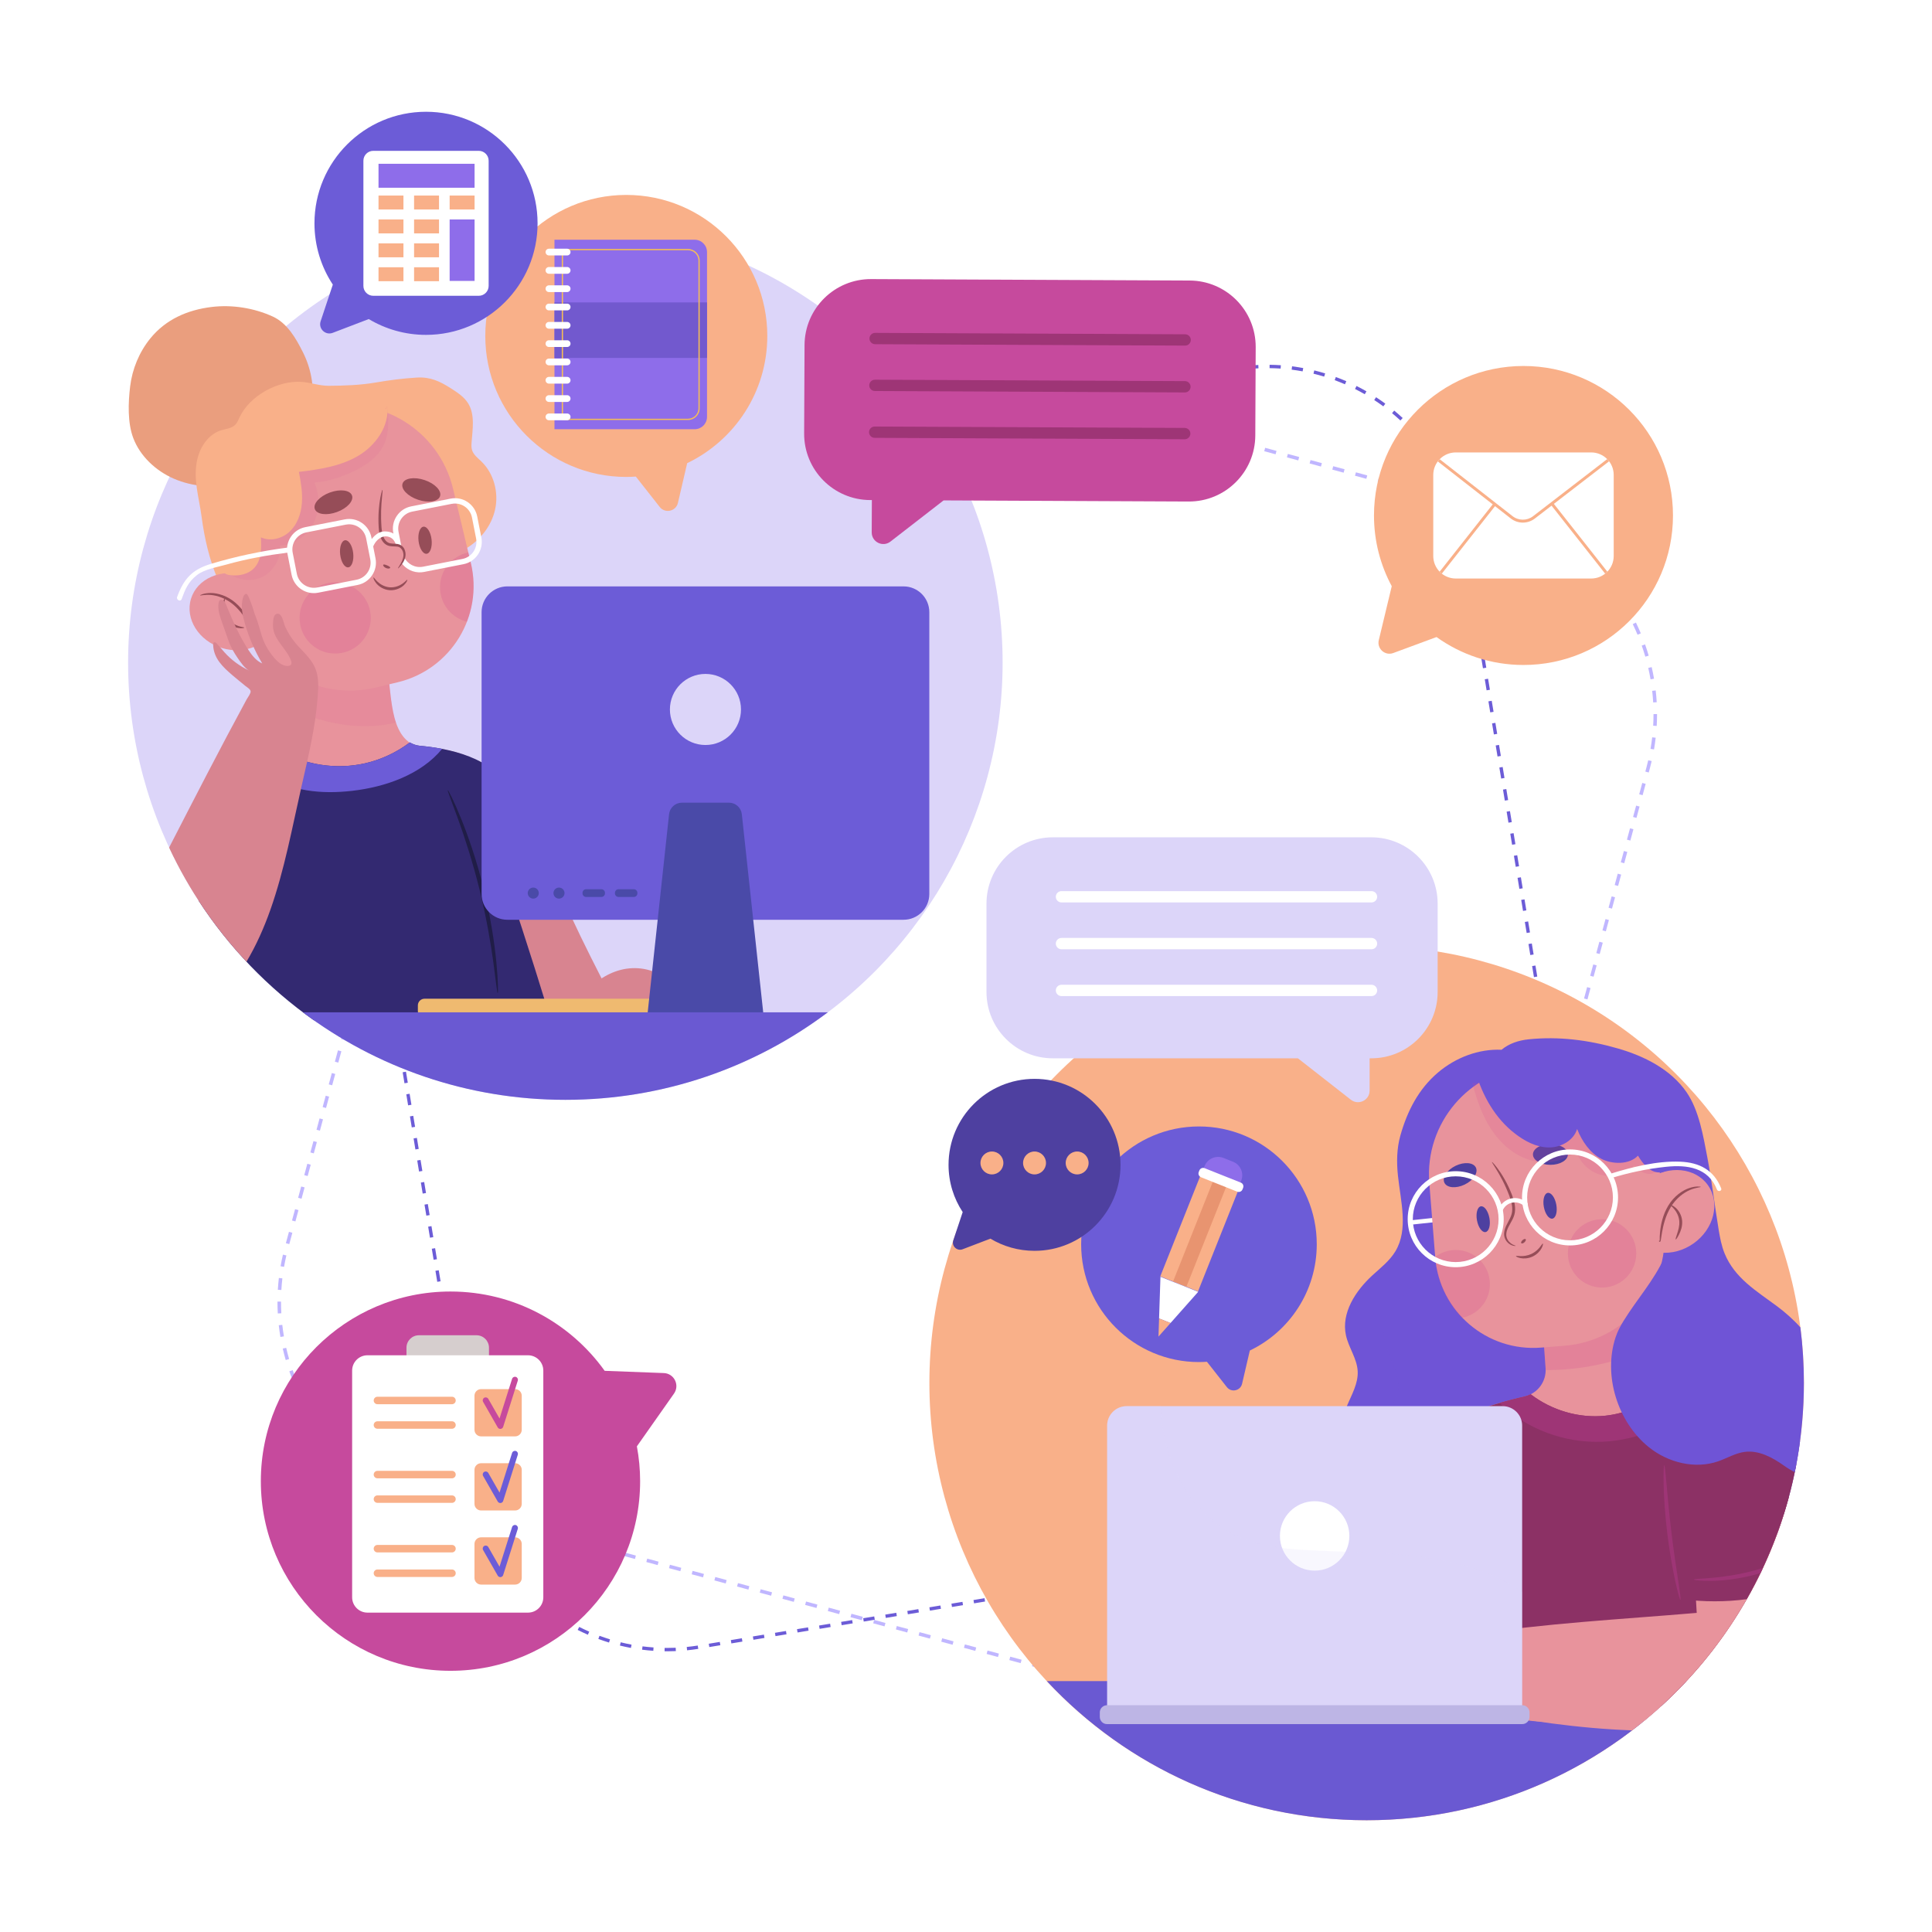 <?xml version="1.0" encoding="utf-8"?>
<!-- Generator: Adobe Illustrator 27.5.0, SVG Export Plug-In . SVG Version: 6.00 Build 0)  -->
<svg version="1.1" xmlns="http://www.w3.org/2000/svg" xmlns:xlink="http://www.w3.org/1999/xlink" x="0px" y="0px"
	 viewBox="0 0 500 500" style="enable-background:new 0 0 500 500;" xml:space="preserve">
<g id="BACKGROUND">
	<rect style="fill:#FFFFFF;" width="500" height="500"/>
</g>
<g id="OBJECTS">
	<g>
		<g>
			<g>
				<path style="fill:#6C5CD7;" d="M172.677,427.353l-0.686-0.005l0.012-0.871l0.675,0.005c0.73,0,1.46-0.016,2.193-0.047
					l0.037,0.869C174.162,427.337,173.418,427.353,172.677,427.353z M169.076,427.226c-0.971-0.068-1.948-0.165-2.903-0.287
					l0.111-0.863c0.939,0.12,1.898,0.215,2.852,0.281L169.076,427.226z M177.818,427.097l-0.088-0.865
					c0.954-0.097,1.912-0.219,2.846-0.365l0.135,0.859C179.761,426.875,178.788,427,177.818,427.097z M163.286,426.486
					c-0.953-0.178-1.913-0.385-2.854-0.616l0.207-0.846c0.926,0.228,1.87,0.432,2.808,0.607L163.286,426.486z M183.57,426.256
					l-0.143-0.859l2.855-0.472l0.142,0.859L183.57,426.256z M189.279,425.314l-0.143-0.859l2.855-0.472l0.143,0.859L189.279,425.314
					z M157.616,425.092c-0.922-0.283-1.852-0.599-2.765-0.936l0.301-0.816c0.898,0.332,1.813,0.641,2.72,0.92L157.616,425.092z
					 M194.988,424.372l-0.143-0.859l2.856-0.472l0.143,0.859L194.988,424.372z M200.698,423.428l-0.142-0.859l2.854-0.471
					l0.142,0.859L200.698,423.428z M152.144,423.065c-0.876-0.383-1.765-0.8-2.641-1.241l0.393-0.777
					c0.861,0.435,1.734,0.845,2.596,1.22L152.144,423.065z M206.407,422.486l-0.143-0.859l2.855-0.472l0.142,0.859L206.407,422.486z
					 M212.117,421.543l-0.143-0.859l2.855-0.472l0.143,0.859L212.117,421.543z M217.826,420.601l-0.143-0.859l2.855-0.472
					l0.143,0.859L217.826,420.601z M146.936,420.434c-0.837-0.483-1.672-0.998-2.483-1.529l0.477-0.728
					c0.798,0.522,1.62,1.028,2.442,1.504L146.936,420.434z M223.534,419.658l-0.141-0.859l2.854-0.471l0.142,0.859L223.534,419.658z
					 M229.245,418.715l-0.142-0.859l2.854-0.472l0.143,0.859L229.245,418.715z M234.954,417.773l-0.143-0.859l2.855-0.472
					l0.143,0.859L234.954,417.773z M142.059,417.236c-0.777-0.574-1.55-1.18-2.296-1.798l0.556-0.67
					c0.733,0.607,1.493,1.203,2.258,1.768L142.059,417.236z M240.662,416.83l-0.142-0.859l2.857-0.471l0.141,0.859L240.662,416.83z
					 M246.373,415.887l-0.143-0.859l2.855-0.471l0.142,0.859L246.373,415.887z M252.082,414.945l-0.143-0.859l2.854-0.472
					l0.143,0.859L252.082,414.945z M257.792,414.002l-0.143-0.859l2.855-0.472l0.143,0.859L257.792,414.002z M137.571,413.514
					c-0.708-0.658-1.408-1.346-2.079-2.044l0.628-0.604c0.66,0.686,1.347,1.362,2.044,2.009L137.571,413.514z M263.501,413.059
					l-0.143-0.859l2.854-0.471l0.143,0.859L263.501,413.059z M269.21,412.117l-0.143-0.859l2.855-0.472l0.143,0.859L269.21,412.117z
					 M274.92,411.174l-0.142-0.859l2.854-0.472l0.142,0.859L274.92,411.174z M280.629,410.232l-0.143-0.859l2.854-0.472l0.143,0.859
					L280.629,410.232z M133.532,409.312c-0.629-0.733-1.246-1.495-1.835-2.264l0.691-0.529c0.579,0.757,1.186,1.506,1.804,2.227
					L133.532,409.312z M286.339,409.289l-0.142-0.859l2.853-0.471l0.142,0.859L286.339,409.289z M292.048,408.346l-0.143-0.859
					l2.854-0.472l0.143,0.859L292.048,408.346z M297.757,407.404l-0.143-0.859l2.854-0.472l0.143,0.859L297.757,407.404z
					 M303.467,406.461l-0.143-0.859l2.854-0.472l0.143,0.859L303.467,406.461z M309.175,405.518l-0.141-0.859l2.854-0.471
					l0.142,0.859L309.175,405.518z M129.994,404.683c-0.54-0.797-1.067-1.623-1.566-2.455l0.747-0.447
					c0.49,0.818,1.008,1.631,1.54,2.414L129.994,404.683z M314.885,404.576l-0.143-0.859l2.855-0.472l0.143,0.859L314.885,404.576z
					 M320.595,403.633l-0.143-0.859l2.855-0.472l0.142,0.859L320.595,403.633z M326.304,402.69l-0.142-0.859l2.855-0.471
					l0.142,0.859L326.304,402.69z M332.014,401.748l-0.143-0.859l2.855-0.471l0.142,0.859L332.014,401.748z M337.723,400.805
					l-0.143-0.859l2.855-0.472l0.143,0.859L337.723,400.805z M343.432,399.863l-0.143-0.859l2.854-0.472l0.143,0.859
					L343.432,399.863z M127.004,399.687c-0.449-0.857-0.879-1.739-1.279-2.621l0.793-0.359c0.393,0.867,0.816,1.733,1.257,2.576
					L127.004,399.687z M349.142,398.919l-0.143-0.859l2.854-0.471l0.143,0.859L349.142,398.919z M354.851,397.977l-0.143-0.859
					l2.855-0.471l0.142,0.859L354.851,397.977z M360.56,397.035l-0.143-0.859l2.855-0.472l0.143,0.859L360.56,397.035z
					 M366.27,396.092l-0.143-0.859l3.03-0.501l0.142,0.859L366.27,396.092z M372.164,395.026l-0.193-0.85
					c0.934-0.212,1.868-0.451,2.777-0.711l0.24,0.836C374.063,394.566,373.112,394.81,372.164,395.026z M124.597,394.375
					c-0.348-0.903-0.675-1.828-0.972-2.75l0.828-0.268c0.292,0.907,0.614,1.816,0.957,2.703L124.597,394.375z M377.769,393.42
					l-0.287-0.822c0.895-0.312,1.796-0.654,2.681-1.021l0.332,0.805C379.595,392.754,378.678,393.103,377.769,393.42z
					 M383.156,391.19l-0.379-0.783c0.862-0.417,1.72-0.86,2.547-1.319l0.422,0.762C384.904,390.315,384.033,390.766,383.156,391.19z
					 M122.81,388.826c-0.243-0.931-0.464-1.887-0.658-2.842l0.854-0.172c0.19,0.938,0.407,1.879,0.646,2.793L122.81,388.826z
					 M388.254,388.366l-0.465-0.736c0.807-0.509,1.606-1.046,2.377-1.597l0.506,0.709
					C389.888,387.301,389.074,387.848,388.254,388.366z M392.995,384.982l-0.545-0.678c0.748-0.602,1.482-1.227,2.183-1.856
					l0.582,0.646C394.503,383.736,393.756,384.371,392.995,384.982z M121.646,383.121l-0.471-2.854l0.858-0.143l0.471,2.854
					L121.646,383.121z M397.325,381.083l-0.617-0.613c0.67-0.677,1.33-1.38,1.96-2.092l0.652,0.578
					C398.679,379.679,398.008,380.395,397.325,381.083z M120.703,377.411l-0.471-2.854l0.858-0.143l0.471,2.854L120.703,377.411z
					 M401.193,376.72l-0.684-0.539c0.592-0.749,1.169-1.522,1.715-2.299l0.713,0.5C402.382,375.173,401.795,375.96,401.193,376.72z
					 M404.548,371.949l-0.739-0.459c0.503-0.809,0.989-1.643,1.445-2.477l0.764,0.418
					C405.554,370.278,405.06,371.125,404.548,371.949z M119.761,371.702l-0.471-2.854l0.858-0.143l0.471,2.855L119.761,371.702z
					 M407.345,366.832l-0.785-0.375c0.407-0.856,0.797-1.739,1.158-2.624l0.807,0.328
					C408.156,365.062,407.76,365.961,407.345,366.832z M118.818,365.993l-0.471-2.855l0.858-0.143l0.471,2.855L118.818,365.993z
					 M409.553,361.427l-0.824-0.283c0.312-0.906,0.599-1.828,0.855-2.74l0.838,0.236
					C410.161,359.567,409.868,360.504,409.553,361.427z M117.875,360.283l-0.471-2.855l0.858-0.143l0.471,2.854L117.875,360.283z
					 M411.131,355.808l-0.85-0.188c0.206-0.934,0.388-1.883,0.539-2.82l0.859,0.139
					C411.525,353.893,411.341,354.859,411.131,355.808z M116.933,354.574l-0.471-2.854l0.858-0.143l0.471,2.855L116.933,354.574z
					 M412.063,350.042l-0.865-0.088c0.097-0.954,0.169-1.916,0.213-2.86l0.869,0.041
					C412.236,348.094,412.163,349.072,412.063,350.042z M115.99,348.865l-0.471-2.855l0.858-0.143l0.471,2.855L115.99,348.865z
					 M411.462,344.225c-0.011-0.953-0.048-1.917-0.111-2.866l0.869-0.059c0.064,0.966,0.103,1.946,0.113,2.915L411.462,344.225z
					 M115.047,343.155l-0.471-2.854l0.858-0.143l0.471,2.854L115.047,343.155z M411.08,338.504c-0.086-0.69-0.185-1.381-0.3-2.072
					l-0.127-0.772l0.859-0.141l0.127,0.771c0.116,0.702,0.218,1.404,0.304,2.107L411.08,338.504z M114.105,337.446l-0.471-2.854
					l0.858-0.143l0.471,2.854L114.105,337.446z M410.182,332.805l-0.472-2.854l0.859-0.143l0.472,2.854L410.182,332.805z
					 M113.162,331.736l-0.471-2.854l0.858-0.143l0.471,2.854L113.162,331.736z M409.239,327.096l-0.472-2.854l0.859-0.143
					l0.472,2.855L409.239,327.096z M112.22,326.027l-0.471-2.854l0.858-0.143l0.471,2.855L112.22,326.027z M408.296,321.386
					l-0.471-2.853l0.859-0.142l0.471,2.854L408.296,321.386z M111.277,320.318l-0.471-2.855l0.858-0.143l0.471,2.855
					L111.277,320.318z M407.353,315.676l-0.471-2.853l0.859-0.142l0.471,2.853L407.353,315.676z M110.334,314.608l-0.471-2.855
					l0.858-0.143l0.471,2.854L110.334,314.608z M406.411,309.968l-0.472-2.854l0.859-0.143l0.472,2.855L406.411,309.968z
					 M109.392,308.899l-0.471-2.854l0.858-0.143l0.471,2.855L109.392,308.899z M405.469,304.259l-0.472-2.855l0.859-0.143
					l0.472,2.855L405.469,304.259z M108.449,303.189l-0.471-2.854l0.858-0.143l0.471,2.854L108.449,303.189z M404.525,298.549
					l-0.471-2.855l0.859-0.142l0.471,2.855L404.525,298.549z M107.506,297.48l-0.471-2.855l0.858-0.143l0.471,2.854L107.506,297.48z
					 M403.583,292.839l-0.471-2.854l0.859-0.142l0.471,2.854L403.583,292.839z M106.564,291.771l-0.471-2.854l0.858-0.143
					l0.471,2.854L106.564,291.771z M402.641,287.131l-0.472-2.855l0.859-0.143l0.472,2.855L402.641,287.131z M105.621,286.061
					l-0.471-2.854l0.858-0.143l0.471,2.854L105.621,286.061z M401.698,281.421l-0.472-2.854l0.859-0.143l0.472,2.855
					L401.698,281.421z M104.679,280.352l-0.471-2.855l0.858-0.143l0.471,2.854L104.679,280.352z M400.755,275.712l-0.471-2.855
					l0.859-0.142l0.471,2.854L400.755,275.712z M103.736,274.643l-0.471-2.855l0.858-0.143l0.471,2.855L103.736,274.643z
					 M399.813,270.002l-0.471-2.855l0.859-0.142l0.471,2.854L399.813,270.002z M102.793,268.933l-0.471-2.854l0.858-0.143
					l0.471,2.854L102.793,268.933z M398.87,264.293l-0.472-2.854l0.859-0.143l0.472,2.855L398.87,264.293z M101.851,263.224
					l-0.471-2.854l0.858-0.142l0.471,2.854L101.851,263.224z M397.928,258.585l-0.472-2.855l0.859-0.142l0.472,2.854
					L397.928,258.585z M100.908,257.514l-0.471-2.855l0.858-0.142l0.471,2.854L100.908,257.514z M396.984,252.874l-0.471-2.855
					l0.859-0.142l0.471,2.855L396.984,252.874z M99.965,251.805l-0.471-2.855l0.858-0.142l0.471,2.855L99.965,251.805z
					 M396.042,247.165l-0.471-2.854l0.859-0.142l0.471,2.855L396.042,247.165z M99.023,246.095l-0.471-2.854l0.858-0.142
					l0.471,2.854L99.023,246.095z M395.1,241.456l-0.472-2.854l0.859-0.142l0.472,2.854L395.1,241.456z M98.08,240.386l-0.471-2.854
					l0.858-0.142l0.471,2.854L98.08,240.386z M394.157,235.746l-0.472-2.854l0.859-0.142l0.472,2.855L394.157,235.746z
					 M97.138,234.677l-0.471-2.855l0.858-0.142l0.471,2.855L97.138,234.677z M393.214,230.037l-0.471-2.855l0.859-0.142l0.471,2.855
					L393.214,230.037z M96.195,228.967l-0.471-2.855l0.858-0.142l0.471,2.854L96.195,228.967z M392.271,224.328l-0.471-2.855
					l0.859-0.142l0.471,2.855L392.271,224.328z M95.252,223.258l-0.471-2.854l0.858-0.142l0.471,2.854L95.252,223.258z
					 M391.329,218.618l-0.472-2.854l0.859-0.142l0.472,2.854L391.329,218.618z M94.31,217.548l-0.471-2.854l0.858-0.142l0.471,2.854
					L94.31,217.548z M390.387,212.909l-0.472-2.855l0.859-0.142l0.472,2.855L390.387,212.909z M93.367,211.839l-0.471-2.855
					l0.858-0.142l0.471,2.855L93.367,211.839z M389.443,207.2l-0.471-2.855l0.859-0.142l0.471,2.855L389.443,207.2z M92.424,206.13
					l-0.471-2.854l0.858-0.142l0.471,2.854L92.424,206.13z M388.501,201.49l-0.471-2.855l0.859-0.142l0.471,2.855L388.501,201.49z
					 M91.482,200.42l-0.471-2.854l0.858-0.142l0.471,2.854L91.482,200.42z M387.559,195.781l-0.472-2.855l0.859-0.142l0.472,2.855
					L387.559,195.781z M90.539,194.711l-0.471-2.855l0.858-0.142l0.471,2.855L90.539,194.711z M386.616,190.071l-0.472-2.855
					l0.859-0.142l0.472,2.855L386.616,190.071z M89.597,189.002l-0.471-2.855l0.858-0.142l0.471,2.855L89.597,189.002z
					 M385.673,184.362l-0.471-2.855l0.859-0.142l0.471,2.855L385.673,184.362z M88.697,183.268c-0.118-0.963-0.21-1.94-0.272-2.905
					l0.868-0.057c0.062,0.948,0.152,1.909,0.268,2.856L88.697,183.268z M384.73,178.653l-0.471-2.855l0.859-0.142l0.471,2.855
					L384.73,178.653z M88.317,177.448l-0.002-0.452c0-0.825,0.02-1.647,0.059-2.465l0.869,0.042
					c-0.039,0.804-0.058,1.612-0.058,2.423l0.002,0.443L88.317,177.448z M383.788,172.943l-0.472-2.855l0.859-0.142l0.472,2.855
					L383.788,172.943z M89.462,171.713l-0.865-0.091c0.101-0.963,0.232-1.938,0.389-2.896l0.859,0.141
					C89.691,169.809,89.563,170.767,89.462,171.713z M382.846,167.234l-0.472-2.855l0.859-0.142l0.472,2.855L382.846,167.234z
					 M90.388,166.047l-0.85-0.189c0.21-0.944,0.451-1.896,0.715-2.832l0.838,0.237C90.832,164.183,90.595,165.119,90.388,166.047z
					 M381.902,161.524l-0.471-2.854l0.859-0.142l0.471,2.854L381.902,161.524z M91.952,160.524l-0.823-0.284
					c0.314-0.911,0.662-1.83,1.031-2.731l0.806,0.33C92.602,158.726,92.261,159.629,91.952,160.524z M380.96,155.815l-0.471-2.855
					l0.859-0.142l0.471,2.855L380.96,155.815z M94.129,155.217l-0.785-0.376c0.418-0.875,0.867-1.749,1.333-2.596l0.763,0.419
					C94.981,153.497,94.541,154.356,94.129,155.217z M96.89,150.189l-0.738-0.461c0.514-0.823,1.057-1.64,1.615-2.43l0.711,0.502
					C97.929,148.577,97.395,149.38,96.89,150.189z M380.018,150.106l-0.472-2.855l0.859-0.142l0.472,2.855L380.018,150.106z
					 M100.196,145.504l-0.682-0.541c0.6-0.756,1.231-1.507,1.876-2.232l0.65,0.578C101.406,144.023,100.786,144.762,100.196,145.504
					z M379.075,144.396l-0.472-2.854l0.859-0.142l0.472,2.854L379.075,144.396z M104.006,141.222l-0.617-0.614
					c0.682-0.685,1.394-1.36,2.115-2.007l0.581,0.648C105.375,139.885,104.676,140.549,104.006,141.222z M378.132,138.687
					l-0.153-0.931c-0.105-0.638-0.223-1.272-0.35-1.901l0.853-0.174c0.13,0.64,0.249,1.284,0.356,1.933l0.153,0.931L378.132,138.687
					z M108.271,137.396l-0.544-0.68c0.756-0.605,1.539-1.195,2.326-1.755l0.505,0.709
					C109.783,136.221,109.014,136.801,108.271,137.396z M112.938,134.078l-0.463-0.737c0.818-0.514,1.662-1.012,2.509-1.479
					l0.421,0.762C114.572,133.083,113.742,133.572,112.938,134.078z M376.977,133.063c-0.242-0.92-0.513-1.846-0.807-2.751
					l0.828-0.269c0.299,0.921,0.574,1.862,0.82,2.799L376.977,133.063z M117.953,131.31l-0.377-0.785
					c0.874-0.419,1.77-0.818,2.665-1.187l0.331,0.805C119.693,130.505,118.812,130.898,117.953,131.31z M123.253,129.127
					l-0.285-0.822c0.913-0.316,1.849-0.612,2.782-0.877l0.238,0.837C125.07,128.526,124.15,128.816,123.253,129.127z
					 M375.208,127.61c-0.34-0.878-0.714-1.767-1.112-2.643l0.793-0.36c0.405,0.891,0.785,1.795,1.132,2.688L375.208,127.61z
					 M128.767,127.558l-0.19-0.85c0.947-0.212,1.91-0.401,2.862-0.56l0.144,0.858C130.645,127.164,129.698,127.349,128.767,127.558z
					 M134.436,126.536l-0.142-0.858l2.855-0.471l0.142,0.858L134.436,126.536z M140.145,125.594l-0.142-0.858l2.854-0.472
					l0.142,0.858L140.145,125.594z M145.854,124.651l-0.143-0.858l2.855-0.471l0.143,0.858L145.854,124.651z M151.564,123.709
					l-0.143-0.858l2.855-0.472l0.143,0.858L151.564,123.709z M157.273,122.766l-0.143-0.858l2.855-0.471l0.143,0.858
					L157.273,122.766z M372.835,122.393c-0.439-0.836-0.91-1.675-1.403-2.495l0.746-0.448c0.501,0.834,0.981,1.688,1.429,2.538
					L372.835,122.393z M162.982,121.823l-0.143-0.858l2.855-0.472l0.143,0.858L162.982,121.823z M168.692,120.88l-0.143-0.858
					l2.855-0.471l0.143,0.858L168.692,120.88z M174.401,119.938l-0.143-0.858l2.855-0.472l0.143,0.858L174.401,119.938z
					 M180.111,118.995l-0.143-0.858l2.855-0.471l0.142,0.858L180.111,118.995z M185.82,118.053l-0.143-0.858l2.855-0.472
					l0.142,0.858L185.82,118.053z M369.887,117.486c-0.538-0.789-1.103-1.571-1.68-2.322l0.691-0.529
					c0.586,0.764,1.16,1.559,1.707,2.361L369.887,117.486z M191.529,117.11l-0.143-0.858l2.855-0.471l0.143,0.858L191.529,117.11z
					 M197.239,116.168l-0.143-0.858l2.855-0.471l0.143,0.858L197.239,116.168z M202.948,115.225l-0.143-0.858l2.855-0.471
					l0.143,0.858L202.948,115.225z M208.658,114.282l-0.142-0.858l2.854-0.471l0.143,0.858L208.658,114.282z M214.367,113.339
					l-0.143-0.858l2.855-0.471l0.143,0.858L214.367,113.339z M366.401,112.942c-0.62-0.72-1.27-1.433-1.931-2.119l0.627-0.604
					c0.672,0.697,1.333,1.422,1.964,2.155L366.401,112.942z M220.076,112.397l-0.143-0.858l2.855-0.471l0.143,0.858L220.076,112.397
					z M225.786,111.454l-0.143-0.858l2.854-0.471l0.143,0.858L225.786,111.454z M231.495,110.512l-0.142-0.858l2.854-0.471
					l0.143,0.858L231.495,110.512z M237.204,109.569l-0.143-0.858l2.855-0.471l0.143,0.858L237.204,109.569z M362.422,108.817
					c-0.701-0.649-1.427-1.284-2.157-1.888l0.555-0.671c0.743,0.615,1.481,1.261,2.194,1.92L362.422,108.817z M242.914,108.627
					l-0.143-0.858l2.854-0.471l0.143,0.858L242.914,108.627z M248.623,107.684l-0.143-0.858l2.854-0.471l0.143,0.858
					L248.623,107.684z M254.333,106.741l-0.143-0.858l2.854-0.471l0.143,0.858L254.333,106.741z M260.042,105.798l-0.143-0.858
					l2.855-0.471l0.143,0.858L260.042,105.798z M358.005,105.164c-0.762-0.561-1.555-1.111-2.357-1.635l0.477-0.729
					c0.816,0.533,1.623,1.093,2.396,1.664L358.005,105.164z M265.751,104.856l-0.143-0.858l2.854-0.471l0.143,0.858L265.751,104.856
					z M271.461,103.914l-0.143-0.858l2.854-0.472l0.143,0.858L271.461,103.914z M277.17,102.971l-0.142-0.858l2.854-0.471
					l0.142,0.858L277.17,102.971z M353.202,102.029c-0.819-0.473-1.669-0.93-2.524-1.361l0.391-0.777
					c0.871,0.438,1.735,0.903,2.569,1.384L353.202,102.029z M282.879,102.028l-0.143-0.858l2.855-0.472l0.143,0.858L282.879,102.028
					z M288.589,101.086l-0.143-0.858l2.854-0.471l0.143,0.858L288.589,101.086z M294.298,100.143l-0.143-0.858l2.854-0.472
					l0.143,0.858L294.298,100.143z M348.079,99.452c-0.879-0.381-1.774-0.74-2.664-1.068l0.301-0.816
					c0.904,0.333,1.817,0.699,2.709,1.086L348.079,99.452z M300.008,99.2l-0.142-0.858l2.854-0.471l0.143,0.858L300.008,99.2z
					 M305.717,98.258l-0.143-0.858l2.854-0.472l0.143,0.858L305.717,98.258z M342.694,97.468c-0.918-0.28-1.85-0.535-2.769-0.76
					l0.207-0.846c0.935,0.229,1.882,0.488,2.816,0.772L342.694,97.468z M311.426,97.315l-0.143-0.858l2.854-0.471l0.143,0.858
					L311.426,97.315z M317.136,96.373l-0.143-0.858l2.857-0.471l0.137,0.859L317.136,96.373z M337.117,96.108
					c-0.94-0.174-1.895-0.322-2.838-0.441l0.109-0.863c0.959,0.121,1.93,0.271,2.887,0.448L337.117,96.108z M322.832,95.533
					l-0.088-0.866c0.966-0.098,1.944-0.17,2.91-0.213l0.039,0.869C324.744,95.366,323.781,95.437,322.832,95.533z M331.425,95.39
					c-0.944-0.065-1.908-0.104-2.864-0.115l0.01-0.87c0.973,0.011,1.953,0.05,2.915,0.117L331.425,95.39z"/>
			</g>
			<g>
				<path style="fill:#C0B6FF;" d="M320.608,443.395l-0.02-0.914c1.002-0.022,2.014-0.073,3.006-0.151l0.072,0.912
					C322.657,443.321,321.628,443.373,320.608,443.395z M317.544,443.375c-1.014-0.035-2.043-0.101-3.061-0.195l0.084-0.91
					c1,0.092,2.013,0.156,3.008,0.191L317.544,443.375z M326.712,442.913l-0.123-0.906c0.981-0.134,1.981-0.299,2.971-0.492
					l0.176,0.898C328.728,442.609,327.711,442.777,326.712,442.913z M311.439,442.813c-1.008-0.15-2.023-0.332-3.019-0.538
					l0.186-0.897c0.978,0.203,1.977,0.382,2.968,0.53L311.439,442.813z M332.724,441.742l-0.225-0.887
					c0.972-0.247,1.946-0.524,2.897-0.825l0.275,0.873C334.705,441.207,333.713,441.491,332.724,441.742z M305.436,441.568
					l-3.12-0.843l0.238-0.883l3.12,0.843L305.436,441.568z M299.379,439.932l-2.936-0.793l0.238-0.883l2.935,0.793L299.379,439.932z
					 M338.567,439.899l-0.324-0.855c0.931-0.352,1.868-0.737,2.787-1.145l0.371,0.836
					C340.467,439.149,339.514,439.542,338.567,439.899z M293.508,438.346l-2.936-0.793l0.238-0.883l2.936,0.793L293.508,438.346z
					 M344.167,437.412l-0.418-0.814c0.895-0.46,1.783-0.949,2.642-1.452l0.463,0.789
					C345.982,436.446,345.077,436.943,344.167,437.412z M287.636,436.76l-2.936-0.793l0.238-0.883l2.935,0.793L287.636,436.76z
					 M281.764,435.174l-2.936-0.793l0.238-0.883l2.936,0.793L281.764,435.174z M349.451,434.308l-0.506-0.762
					c0.833-0.555,1.662-1.14,2.463-1.74l0.549,0.732C351.143,433.149,350.3,433.745,349.451,434.308z M275.893,433.589l-2.936-0.793
					l0.238-0.883l2.936,0.793L275.893,433.589z M270.021,432.003l-2.936-0.793l0.238-0.883l2.935,0.793L270.021,432.003z
					 M354.359,430.63l-0.588-0.701c0.765-0.643,1.522-1.316,2.252-2.005l0.627,0.666C355.908,429.29,355.138,429.976,354.359,430.63
					z M264.149,430.418l-2.936-0.793l0.238-0.883l2.936,0.793L264.149,430.418z M258.277,428.832l-2.936-0.793l0.238-0.883
					l2.936,0.793L258.277,428.832z M252.405,427.246l-2.936-0.793l0.238-0.883l2.936,0.793L252.405,427.246z M358.821,426.423
					l-0.664-0.629c0.69-0.729,1.367-1.485,2.012-2.248l0.699,0.59C360.212,424.913,359.523,425.682,358.821,426.423z
					 M246.534,425.66l-2.937-0.793l0.238-0.883l2.936,0.793L246.534,425.66z M240.662,424.074l-2.936-0.793l0.238-0.883l2.936,0.793
					L240.662,424.074z M234.79,422.488l-2.936-0.793l0.238-0.883l2.936,0.793L234.79,422.488z M362.781,421.736l-0.732-0.549
					c0.604-0.804,1.19-1.632,1.744-2.463l0.762,0.508C363.991,420.077,363.395,420.919,362.781,421.736z M228.919,420.902
					l-2.937-0.793l0.238-0.883l2.937,0.793L228.919,420.902z M223.047,419.316l-2.936-0.792l0.238-0.883l2.936,0.792
					L223.047,419.316z M217.175,417.731l-2.935-0.793l0.238-0.883l2.936,0.793L217.175,417.731z M366.184,416.629l-0.789-0.463
					c0.508-0.866,0.996-1.755,1.45-2.643l0.814,0.418C367.196,414.844,366.7,415.749,366.184,416.629z M211.304,416.145
					l-2.937-0.793l0.238-0.883l2.936,0.793L211.304,416.145z M205.432,414.559l-2.936-0.793l0.238-0.883l2.936,0.793
					L205.432,414.559z M199.561,412.973l-2.937-0.793l0.238-0.883l2.937,0.793L199.561,412.973z M193.688,411.387l-2.936-0.793
					l0.238-0.883l2.936,0.793L193.688,411.387z M368.979,411.173l-0.836-0.371c0.402-0.909,0.786-1.848,1.142-2.788l0.855,0.322
					C369.78,409.293,369.39,410.248,368.979,411.173z M187.816,409.801l-2.936-0.793l0.238-0.883l2.936,0.793L187.816,409.801z
					 M181.945,408.215l-2.937-0.793l0.238-0.883l2.936,0.793L181.945,408.215z M176.073,406.629l-2.936-0.793l0.238-0.883
					l2.936,0.793L176.073,406.629z M371.14,405.44l-0.873-0.275c0.22-0.697,0.426-1.401,0.618-2.112l0.214-0.792l0.883,0.238
					l-0.214,0.792C371.571,404.015,371.363,404.731,371.14,405.44z M170.201,405.043l-2.936-0.793l0.238-0.883l2.936,0.793
					L170.201,405.043z M164.33,403.458l-2.936-0.793l0.238-0.883l2.936,0.793L164.33,403.458z M158.458,401.873l-2.936-0.793
					l0.238-0.883l2.936,0.793L158.458,401.873z M152.586,400.287l-2.936-0.793l0.238-0.883l2.936,0.793L152.586,400.287z
					 M372.774,399.563l-0.883-0.238l0.793-2.936l0.883,0.238L372.774,399.563z M146.715,398.701l-2.937-0.793l0.238-0.883
					l2.937,0.793L146.715,398.701z M140.843,397.115l-2.936-0.793l0.238-0.883l2.936,0.793L140.843,397.115z M134.971,395.529
					l-2.936-0.793l0.238-0.883l2.936,0.793L134.971,395.529z M129.1,393.943l-2.936-0.793l0.238-0.883l2.936,0.793L129.1,393.943z
					 M374.36,393.691l-0.883-0.238l0.793-2.936l0.883,0.238L374.36,393.691z M123.228,392.357l-2.936-0.793l0.238-0.883l2.935,0.793
					L123.228,392.357z M117.356,390.771l-2.936-0.793l0.238-0.883l2.936,0.793L117.356,390.771z M111.481,389.182
					c-0.982-0.274-1.967-0.579-2.928-0.905l0.295-0.867c0.945,0.322,1.914,0.621,2.879,0.892L111.481,389.182z M375.946,387.82
					l-0.883-0.238l0.793-2.937l0.883,0.238L375.946,387.82z M105.679,387.208c-0.945-0.382-1.89-0.795-2.809-1.228l0.39-0.828
					c0.903,0.426,1.832,0.832,2.762,1.208L105.679,387.208z M100.136,384.594c-0.899-0.488-1.791-1.006-2.652-1.54l0.482-0.777
					c0.846,0.524,1.723,1.033,2.606,1.513L100.136,384.594z M377.532,381.948l-0.883-0.238l0.793-2.936l0.883,0.238L377.532,381.948
					z M94.921,381.366c-0.83-0.582-1.659-1.199-2.462-1.833l0.566-0.719c0.79,0.624,1.604,1.23,2.421,1.802L94.921,381.366z
					 M90.106,377.562c-0.763-0.677-1.516-1.384-2.237-2.101l0.645-0.648c0.71,0.704,1.449,1.399,2.199,2.064L90.106,377.562z
					 M379.117,376.076l-0.883-0.238l0.793-2.936l0.883,0.238L379.117,376.076z M85.755,373.239
					c-0.676-0.752-1.344-1.539-1.985-2.338l0.714-0.572c0.63,0.785,1.287,1.559,1.952,2.299L85.755,373.239z M380.703,370.205
					l-0.883-0.238l0.793-2.937l0.883,0.238L380.703,370.205z M81.919,368.456c-0.595-0.835-1.17-1.692-1.709-2.547l0.773-0.488
					c0.53,0.841,1.095,1.683,1.681,2.504L81.919,368.456z M382.289,364.332l-0.883-0.238l0.793-2.936l0.883,0.238L382.289,364.332z
					 M78.646,363.272c-0.497-0.895-0.972-1.81-1.413-2.722l0.823-0.398c0.434,0.896,0.901,1.797,1.389,2.675L78.646,363.272z
					 M383.875,358.461l-0.883-0.238l0.793-2.936l0.883,0.238L383.875,358.461z M75.977,357.755
					c-0.392-0.941-0.761-1.904-1.098-2.862l0.863-0.303c0.331,0.941,0.694,1.888,1.08,2.814L75.977,357.755z M385.461,352.589
					l-0.883-0.238l0.793-2.936l0.883,0.238L385.461,352.589z M73.943,351.976c-0.284-0.979-0.542-1.977-0.769-2.965l0.892-0.205
					c0.223,0.972,0.477,1.953,0.756,2.916L73.943,351.976z M387.047,346.717l-0.883-0.238l0.793-2.936l0.883,0.238L387.047,346.717z
					 M72.574,346.005c-0.17-1.002-0.314-2.022-0.428-3.033l0.909-0.102c0.112,0.993,0.253,1.996,0.421,2.98L72.574,346.005z
					 M388.633,340.845l-0.883-0.238l0.793-2.936l0.883,0.238L388.633,340.845z M71.892,339.922
					c-0.054-0.977-0.081-1.971-0.081-2.955v-0.109h0.915v0.109c0,0.968,0.027,1.944,0.08,2.904L71.892,339.922z M390.219,334.974
					l-0.883-0.238l0.793-2.936l0.883,0.238L390.219,334.974z M72.817,333.846l-0.913-0.055c0.06-1.012,0.149-2.039,0.267-3.055
					l0.909,0.105C72.965,331.84,72.876,332.851,72.817,333.846z M391.804,329.102l-0.883-0.238l0.793-2.936l0.883,0.238
					L391.804,329.102z M73.513,327.859l-0.901-0.156c0.174-1.003,0.379-2.014,0.609-3.005l0.892,0.207
					C73.886,325.879,73.684,326.874,73.513,327.859z M393.39,323.231l-0.883-0.238l0.793-2.936l0.883,0.238L393.39,323.231z
					 M74.868,321.976l-0.883-0.238l0.793-2.936l0.883,0.238L74.868,321.976z M394.976,317.359l-0.883-0.238l0.793-2.936l0.883,0.238
					L394.976,317.359z M76.453,316.105l-0.883-0.238l0.793-2.936l0.883,0.238L76.453,316.105z M396.561,311.487l-0.883-0.238
					l0.793-2.936l0.883,0.238L396.561,311.487z M78.039,310.233l-0.883-0.238l0.793-2.935l0.883,0.238L78.039,310.233z
					 M398.147,305.616l-0.883-0.238l0.793-2.937l0.883,0.238L398.147,305.616z M79.625,304.361l-0.883-0.238l0.793-2.936
					l0.883,0.238L79.625,304.361z M399.733,299.744l-0.883-0.238l0.793-2.936l0.883,0.238L399.733,299.744z M81.211,298.49
					l-0.883-0.238l0.793-2.937l0.883,0.238L81.211,298.49z M401.319,293.872l-0.883-0.238l0.793-2.935l0.883,0.238L401.319,293.872z
					 M82.797,292.618l-0.883-0.238l0.792-2.935l0.883,0.238L82.797,292.618z M402.905,288l-0.883-0.238l0.793-2.936l0.883,0.238
					L402.905,288z M84.382,286.746l-0.883-0.238l0.793-2.935l0.883,0.238L84.382,286.746z M404.491,282.128l-0.883-0.238
					l0.792-2.936l0.883,0.238L404.491,282.128z M85.968,280.875l-0.883-0.238l0.793-2.936l0.883,0.238L85.968,280.875z
					 M406.076,276.256l-0.883-0.238l0.793-2.936l0.883,0.238L406.076,276.256z M87.554,275.002l-0.883-0.238l0.793-2.936
					l0.883,0.238L87.554,275.002z M407.662,270.385l-0.883-0.238l0.793-2.936l0.883,0.238L407.662,270.385z M89.14,269.13
					l-0.883-0.238l0.793-2.936l0.883,0.238L89.14,269.13z M409.248,264.513l-0.883-0.238l0.793-2.936l0.883,0.238L409.248,264.513z
					 M90.726,263.259l-0.883-0.238l0.793-2.936l0.883,0.238L90.726,263.259z M410.834,258.642l-0.883-0.238l0.793-2.937l0.883,0.238
					L410.834,258.642z M92.312,257.387l-0.883-0.238l0.793-2.936l0.883,0.238L92.312,257.387z M412.42,252.77l-0.883-0.238
					l0.793-2.936l0.883,0.238L412.42,252.77z M93.897,251.516l-0.883-0.238l0.793-2.936l0.883,0.238L93.897,251.516z
					 M414.006,246.898l-0.883-0.238l0.793-2.936l0.883,0.238L414.006,246.898z M95.483,245.644l-0.883-0.238l0.793-2.936
					l0.883,0.238L95.483,245.644z M415.592,241.026l-0.883-0.238l0.793-2.936l0.883,0.238L415.592,241.026z M97.07,239.772
					l-0.883-0.238l0.792-2.936l0.883,0.238L97.07,239.772z M417.178,235.155l-0.883-0.238l0.793-2.936l0.883,0.238L417.178,235.155z
					 M98.655,233.9l-0.883-0.238l0.793-2.936l0.883,0.238L98.655,233.9z M418.763,229.283l-0.883-0.238l0.793-2.936l0.883,0.238
					L418.763,229.283z M100.241,228.029l-0.883-0.238l0.793-2.936l0.883,0.238L100.241,228.029z M420.349,223.411l-0.883-0.238
					l0.793-2.936l0.883,0.238L420.349,223.411z M101.827,222.157l-0.883-0.238l0.793-2.936l0.883,0.238L101.827,222.157z
					 M421.935,217.54l-0.883-0.238l0.793-2.936l0.883,0.238L421.935,217.54z M103.413,216.285l-0.883-0.238l0.793-2.936l0.883,0.238
					L103.413,216.285z M423.52,211.668l-0.883-0.238l0.793-2.936l0.883,0.238L423.52,211.668z M104.998,210.414l-0.883-0.238
					l0.793-2.936l0.883,0.238L104.998,210.414z M425.106,205.796l-0.883-0.238l0.793-2.936l0.883,0.238L425.106,205.796z
					 M106.584,204.542l-0.883-0.238l0.793-2.936l0.883,0.238L106.584,204.542z M426.692,199.924l-0.883-0.238l0.259-0.959
					c0.177-0.656,0.342-1.313,0.493-1.97l0.892,0.205c-0.154,0.668-0.321,1.336-0.502,2.003L426.692,199.924z M108.17,198.67
					l-0.883-0.238l0.793-2.936l0.883,0.238L108.17,198.67z M428.058,193.957l-0.902-0.155c0.171-0.99,0.314-1.994,0.428-2.983
					l0.908,0.104C428.377,191.929,428.23,192.95,428.058,193.957z M109.756,192.798l-0.883-0.238l0.793-2.936l0.883,0.238
					L109.756,192.798z M428.754,187.867l-0.914-0.053c0.059-1.003,0.088-2.016,0.088-3.013h0.914
					C428.842,185.816,428.813,186.847,428.754,187.867z M111.342,186.927l-0.883-0.238l0.792-2.936l0.883,0.238L111.342,186.927z
					 M427.842,181.79c-0.058-1.007-0.145-2.016-0.256-3l0.908-0.104c0.114,1,0.202,2.027,0.262,3.051L427.842,181.79z
					 M112.927,181.055l-0.883-0.238l0.793-2.936l0.883,0.238L112.927,181.055z M427.159,175.809
					c-0.168-0.982-0.368-1.976-0.594-2.953l0.891-0.206c0.23,0.994,0.434,2.005,0.605,3.003L427.159,175.809z M114.513,175.183
					l-0.883-0.238l0.793-2.936l0.883,0.238L114.513,175.183z M425.804,169.942c-0.282-0.968-0.594-1.933-0.925-2.868l0.863-0.306
					c0.336,0.951,0.652,1.933,0.94,2.917L425.804,169.942z M116.099,169.311l-0.883-0.238l0.793-2.936l0.883,0.238L116.099,169.311z
					 M423.795,164.263c-0.384-0.918-0.801-1.841-1.241-2.746l0.822-0.4c0.448,0.919,0.873,1.859,1.263,2.794L423.795,164.263z
					 M117.686,163.44l-0.884-0.238l0.793-2.936l0.883,0.238L117.686,163.44z M421.159,158.845c-0.485-0.871-1.004-1.743-1.542-2.59
					l0.773-0.49c0.547,0.862,1.074,1.749,1.567,2.635L421.159,158.845z M119.271,157.568l-0.883-0.238l0.793-2.936l0.883,0.238
					L119.271,157.568z M417.933,153.753c-0.58-0.811-1.194-1.619-1.823-2.402l0.713-0.573c0.64,0.796,1.264,1.618,1.854,2.443
					L417.933,153.753z M120.856,151.696l-0.883-0.238l0.793-2.935l0.883,0.238L120.856,151.696z M414.153,149.057
					c-0.67-0.744-1.37-1.477-2.082-2.181l0.645-0.65c0.723,0.716,1.436,1.463,2.117,2.219L414.153,149.057z M122.442,145.825
					l-0.883-0.238l0.793-2.936l0.883,0.238L122.442,145.825z M409.866,144.815c-0.744-0.659-1.523-1.309-2.316-1.933l0.566-0.719
					c0.806,0.635,1.599,1.296,2.355,1.966L409.866,144.815z M405.128,141.085c-0.819-0.572-1.668-1.13-2.522-1.657l0.48-0.778
					c0.869,0.536,1.732,1.104,2.565,1.686L405.128,141.085z M124.028,139.953l-0.883-0.238l0.793-2.936l0.883,0.238L124.028,139.953
					z M399.995,137.919c-0.878-0.475-1.782-0.931-2.689-1.357l0.389-0.828c0.923,0.434,1.844,0.898,2.736,1.381L399.995,137.919z
					 M394.541,135.359c-0.926-0.372-1.877-0.724-2.826-1.045l0.293-0.866c0.966,0.327,1.933,0.685,2.875,1.063L394.541,135.359z
					 M125.614,134.081l-0.883-0.238l0.793-2.936l0.883,0.238L125.614,134.081z M388.832,133.428l-2.931-0.793l0.238-0.883
					l2.939,0.795L388.832,133.428z M382.965,131.842l-2.936-0.793l0.238-0.883l2.936,0.793L382.965,131.842z M377.094,130.256
					l-2.936-0.793l0.238-0.883l2.936,0.793L377.094,130.256z M371.222,128.67l-2.935-0.793l0.238-0.883l2.936,0.793L371.222,128.67z
					 M127.2,128.21l-0.883-0.238l0.793-2.936l0.883,0.238L127.2,128.21z M365.351,127.085l-2.936-0.793l0.238-0.883l2.936,0.793
					L365.351,127.085z M359.478,125.498l-2.935-0.793l0.238-0.883l2.935,0.793L359.478,125.498z M353.606,123.913l-2.936-0.793
					l0.238-0.883l2.936,0.793L353.606,123.913z M128.786,122.338l-0.883-0.238l0.793-2.936l0.883,0.238L128.786,122.338z
					 M347.735,122.327l-2.936-0.793l0.238-0.883l2.937,0.793L347.735,122.327z M341.863,120.741l-2.936-0.793l0.238-0.883
					l2.936,0.793L341.863,120.741z M335.991,119.155l-2.935-0.793l0.238-0.883l2.935,0.793L335.991,119.155z M330.12,117.569
					l-2.936-0.793l0.238-0.883l2.936,0.793L330.12,117.569z M130.413,116.498l-0.872-0.275c0.307-0.972,0.645-1.946,1.005-2.896
					l0.855,0.324C131.047,114.585,130.715,115.543,130.413,116.498z M324.248,115.983l-2.936-0.793l0.238-0.883l2.936,0.793
					L324.248,115.983z M318.376,114.397l-2.936-0.793l0.238-0.883l2.936,0.793L318.376,114.397z M312.505,112.812l-2.935-0.792
					l0.238-0.883l2.936,0.793L312.505,112.812z M306.633,111.226l-2.935-0.793l0.238-0.883l2.936,0.793L306.633,111.226z
					 M132.548,110.864l-0.836-0.372c0.413-0.929,0.859-1.859,1.325-2.765l0.814,0.419
					C133.392,109.037,132.954,109.951,132.548,110.864z M300.762,109.64l-2.936-0.793l0.238-0.883l2.936,0.793L300.762,109.64z
					 M294.89,108.054l-2.936-0.793l0.238-0.883l2.936,0.793L294.89,108.054z M289.018,106.468l-2.935-0.793l0.238-0.883l2.936,0.793
					L289.018,106.468z M135.306,105.507l-0.788-0.464c0.516-0.877,1.065-1.752,1.633-2.601l0.761,0.509
					C136.353,103.785,135.813,104.645,135.306,105.507z M283.146,104.882l-2.936-0.792l0.238-0.883l2.936,0.792L283.146,104.882z
					 M277.274,103.297l-2.935-0.793l0.238-0.883l2.936,0.793L277.274,103.297z M271.402,101.711l-2.936-0.793l0.238-0.883
					l2.936,0.793L271.402,101.711z M138.659,100.491l-0.73-0.551c0.61-0.809,1.255-1.615,1.917-2.397l0.698,0.592
					C139.893,98.904,139.258,99.697,138.659,100.491z M265.531,100.125l-2.937-0.793l0.238-0.883l2.937,0.793L265.531,100.125z
					 M259.659,98.539l-2.935-0.793l0.238-0.883l2.936,0.793L259.659,98.539z M253.787,96.953l-2.936-0.793l0.238-0.883l2.936,0.793
					L253.787,96.953z M142.56,95.891l-0.663-0.63c0.703-0.74,1.435-1.467,2.176-2.163l0.627,0.667
					C143.97,94.449,143.251,95.165,142.56,95.891z M247.916,95.368l-2.937-0.793l0.238-0.883l2.937,0.793L247.916,95.368z
					 M242.044,93.782l-2.936-0.793l0.238-0.883l2.936,0.793L242.044,93.782z M236.173,92.196l-2.937-0.793l0.238-0.883l2.937,0.793
					L236.173,92.196z M146.954,91.763l-0.588-0.701c0.784-0.657,1.593-1.298,2.405-1.903l0.547,0.733
					C148.52,90.487,147.725,91.117,146.954,91.763z M230.301,90.61l-2.935-0.793l0.238-0.883l2.936,0.793L230.301,90.61z
					 M224.429,89.024l-2.936-0.793l0.238-0.883l2.936,0.793L224.429,89.024z M151.785,88.157l-0.506-0.763
					c0.854-0.565,1.729-1.11,2.604-1.621l0.461,0.79C153.484,87.065,152.624,87.601,151.785,88.157z M218.558,87.438l-2.937-0.793
					l0.238-0.883l2.937,0.793L218.558,87.438z M212.686,85.853l-2.936-0.793l0.238-0.883l2.936,0.793L212.686,85.853z
					 M156.987,85.116l-0.416-0.814c0.905-0.463,1.837-0.907,2.767-1.319l0.371,0.837C158.794,84.224,157.878,84.66,156.987,85.116z
					 M206.813,84.267l-2.936-0.793l0.238-0.883l2.936,0.793L206.813,84.267z M200.942,82.681l-2.937-0.793l0.238-0.883l2.936,0.793
					L200.942,82.681z M162.498,82.679l-0.322-0.856c0.954-0.359,1.929-0.696,2.898-0.999l0.273,0.873
					C164.395,81.995,163.436,82.325,162.498,82.679z M195.071,81.096c-0.972-0.261-1.959-0.496-2.934-0.7l0.188-0.896
					c0.991,0.207,1.995,0.447,2.982,0.712L195.071,81.096z M168.245,80.877l-0.225-0.887c0.987-0.25,1.993-0.473,2.99-0.666
					l0.174,0.898C170.204,80.412,169.215,80.632,168.245,80.877z M189.171,79.86c-0.992-0.15-1.998-0.273-2.992-0.366l0.086-0.911
					c1.011,0.095,2.034,0.22,3.043,0.373L189.171,79.86z M174.157,79.735l-0.122-0.906c1.01-0.136,2.034-0.245,3.045-0.323
					l0.07,0.912C176.157,79.495,175.149,79.602,174.157,79.735z M183.173,79.297c-1.009-0.036-2.014-0.046-3.015-0.025l-0.019-0.915
					c1.022-0.021,2.041-0.012,3.067,0.026L183.173,79.297z"/>
			</g>
		</g>
		<g>
			<path style="fill:#F9B089;" d="M394.276,94.717c-21.367,0-38.689,17.322-38.689,38.689c0,6.62,1.666,12.85,4.596,18.299
				l-3.353,13.966c-0.531,2.211,1.619,4.12,3.752,3.332l11.189-4.136c6.342,4.545,14.108,7.229,22.505,7.229
				c21.367,0,38.689-17.322,38.689-38.689C432.965,112.039,415.644,94.717,394.276,94.717z"/>
			<g>
				<path style="fill:#FFFFFF;" d="M411.793,149.723h-35.033c-3.222,0-5.834-2.612-5.834-5.834v-20.967
					c0-3.222,2.612-5.834,5.834-5.834h35.033c3.222,0,5.834,2.612,5.834,5.834v20.967
					C417.626,147.111,415.015,149.723,411.793,149.723z"/>
				<path style="fill:#F9B089;" d="M416.426,119.389c-0.154-0.201-0.316-0.396-0.494-0.575l-19.222,14.814
					c-1.59,1.188-3.779,1.149-5.329-0.102l-18.788-14.683c-0.177,0.18-0.339,0.375-0.491,0.577l14.211,11.107l-13.737,17.425
					c0.176,0.182,0.365,0.351,0.563,0.508l13.77-17.467l4,3.126c0.933,0.753,2.065,1.131,3.2,1.131c1.073,0,2.148-0.339,3.059-1.019
					l4.371-3.368l13.873,17.597c0.198-0.158,0.387-0.327,0.563-0.508L402.139,130.4L416.426,119.389z"/>
			</g>
		</g>
		<g>
			<circle style="fill:#F9B089;" cx="353.685" cy="357.915" r="113.161"/>
			<path style="fill:#6A59D2;" d="M270.915,435.07c20.657,22.15,50.093,36.006,82.77,36.006c32.677,0,62.113-13.856,82.77-36.006
				H270.915z"/>
			<g>
				<path style="fill:#6F54D6;" d="M459.812,337.992c-5.235-3.886-10.886-7.217-13.491-13.613c-0.805-1.976-1.195-4.096-1.545-6.205
					c-1.029-6.217-1.746-12.487-2.925-18.678c-1.043-5.477-2.154-12.15-5.345-16.793c-4.124-6.001-11.032-9.408-17.785-11.357
					c-7.562-2.182-15.313-3.182-23.155-2.366c-2.508,0.261-5.023,1.063-6.964,2.698c-5.936-0.265-11.869,2.011-16.434,5.876
					c-5.072,4.294-7.974,10.013-9.755,16.334c-0.95,3.371-0.992,6.948-0.62,10.434c0.704,6.598,2.738,13.806-0.646,19.481
					c-1.5,2.515-3.88,4.327-6.025,6.302c-4.322,3.981-8.055,9.702-6.786,15.488c0.698,3.183,2.85,5.984,3.031,9.24
					c0.179,3.234-1.609,6.186-2.84,9.173c-1.231,2.987-1.794,6.812,0.403,9.158l108.428,22.844c0.807,0.498,1.721,0.717,2.654,0.724
					c4.421-12.107,6.835-25.181,6.835-38.818c0-4.878-0.309-9.685-0.908-14.4C464.062,341.427,461.936,339.568,459.812,337.992z"/>
			</g>
			<g style="opacity:0.16;">
				<path style="fill:#6F54D6;" d="M381.036,281.018c-9.025,2.632-15.748,11.694-15.65,21.094c0.03,2.829,0.609,5.618,1.092,8.406
					c0.639,3.689,1.113,7.406,1.418,11.137c0.221,2.705,0.339,5.518-0.662,8.041c-1.972,4.967-7.882,7.857-8.948,13.094
					c-1.264,6.211,5.022,12.314,3.246,18.399c-0.689,2.36-2.488,4.204-3.771,6.301c-1.283,2.097-1.998,4.962-0.496,6.909
					c1.156,1.498,3.206,1.916,5.079,2.185c6.034,0.867,12.134,1.275,18.229,1.221c3.614-0.032,7.37-0.266,10.54-2.001
					c7.505-4.108,9.911-11.68,11.621-19.552c1.298-5.977,7.251-22.762,0.705-27.446"/>
			</g>
			<path style="fill:#E8939C;" d="M446.214,364.318l-16.116-4.69c-2.522-0.734-4.424-2.816-4.926-5.394l-3.65-18.72l-22.233,8.579
				l0.71,9.976c0.245,3.444-2.045,6.558-5.409,7.331c-6.379,1.466-16.434,4.31-22.077,8.633c-8.708,6.672-9.822,67.67-9.822,67.67
				s26.023,11.262,62.786,7.684c17.909-14.716,31.213-34.826,37.441-57.844C459.351,375.996,454.059,366.441,446.214,364.318z"/>
			<g style="opacity:0.22;">
				<path style="fill:#D1468F;" d="M400.003,354.562c7.653,0.077,15.378-1.359,22.518-3.915c0.608-0.218,1.216-0.44,1.822-0.668
					l-2.82-14.464l-22.233,8.579l0.71,9.976C400.011,354.235,400.003,354.397,400.003,354.562z"/>
			</g>
			<g>
				<path style="fill:#DCD5F9;" d="M354.898,216.698h-82.431c-9.48,0-17.165,7.685-17.165,17.165v22.862
					c0,9.48,7.685,17.165,17.165,17.165h63.432l13.701,10.72c1.973,1.543,4.857,0.138,4.857-2.367v-8.354h0.441
					c9.48,0,17.165-7.685,17.165-17.165v-22.862C372.063,224.383,364.378,216.698,354.898,216.698z"/>
				<g>
					<path style="fill:#FFFFFF;" d="M354.944,233.549h-80.235c-0.809,0-1.464-0.656-1.464-1.464l0,0
						c0-0.809,0.656-1.464,1.464-1.464h80.235c0.809,0,1.464,0.656,1.464,1.464l0,0
						C356.409,232.894,355.753,233.549,354.944,233.549z"/>
					<path style="fill:#FFFFFF;" d="M354.944,245.668h-80.235c-0.809,0-1.464-0.656-1.464-1.464l0,0
						c0-0.809,0.656-1.464,1.464-1.464h80.235c0.809,0,1.464,0.656,1.464,1.464l0,0
						C356.409,245.012,355.753,245.668,354.944,245.668z"/>
					<path style="fill:#FFFFFF;" d="M354.944,257.786h-80.235c-0.809,0-1.464-0.656-1.464-1.464l0,0
						c0-0.809,0.656-1.464,1.464-1.464h80.235c0.809,0,1.464,0.656,1.464,1.464l0,0C356.409,257.13,355.753,257.786,354.944,257.786
						z"/>
				</g>
			</g>
			<g>
				<path style="fill:#8C3165;" d="M446.214,364.318l-15.775-4.591c-4.167,3.652-9.434,6.065-14.949,6.654
					c-6.841,0.73-13.895-1.371-19.35-5.543c-0.485,0.242-1.001,0.436-1.55,0.562c-6.379,1.466-16.434,4.31-22.077,8.633
					c-7.503,5.748-9.367,51.816-9.74,64.464c17.545,6.277,37.348,6.313,55.675,6.889c3.803,0.12,7.632,0.21,11.458,0.168
					c15.675-14.293,27.311-32.935,33.014-54.015C459.352,375.993,454.059,366.441,446.214,364.318z"/>
			</g>
			<g>
				<path style="fill:#9E3576;" d="M414.842,373.115c9.293-0.418,18.264-4.385,25.212-10.59l-9.616-2.798
					c-4.167,3.652-9.434,6.065-14.949,6.654c-6.841,0.73-13.895-1.37-19.35-5.543c-0.485,0.242-1.001,0.436-1.55,0.562
					c-1.909,0.439-4.149,1.004-6.499,1.692C395.076,369.902,405.057,373.555,414.842,373.115z"/>
			</g>
			<g>
				<g>
					<path style="fill:#FFFFFF;" d="M365.444,316.917c3.496-0.374,6.991-0.747,10.487-1.12c0.721-0.077,0.729-1.214,0-1.137
						c-3.496,0.374-6.991,0.747-10.487,1.12C364.723,315.857,364.715,316.995,365.444,316.917L365.444,316.917z"/>
				</g>
			</g>
			<path style="fill:#E8939C;" d="M404.933,348.273l-6.114,0.487c-14.008,1.115-26.267-9.336-27.383-23.344l-1.534-19.264
				c-1.232-15.469,10.31-29.007,25.778-30.239l3.469-0.276c15.469-1.232,29.007,10.31,30.239,25.778l1.323,16.619
				C431.943,333.503,420.402,347.041,404.933,348.273z"/>
			<path style="fill:#E8939C;" d="M442.03,306.75c3.228,4.586,1.543,11.332-3.765,15.069c-5.307,3.736-12.227,3.047-15.456-1.539
				c-3.228-4.586-1.543-11.333,3.765-15.069C431.882,301.474,438.802,302.164,442.03,306.75z"/>
			<g>
				<path style="fill:#964D58;" d="M392.258,322.411c0.008-0.063-0.349-0.097-0.879-0.39c-0.511-0.284-1.238-0.9-1.488-1.913
					c-0.124-0.494-0.075-1.077,0.111-1.665c0.192-0.592,0.523-1.197,0.891-1.846c0.362-0.649,0.772-1.354,1.017-2.195
					c0.243-0.844,0.252-1.764,0.108-2.65c-0.313-1.783-1.019-3.292-1.641-4.663c-0.646-1.364-1.331-2.539-1.954-3.492
					c-1.256-1.903-2.233-2.925-2.303-2.868c-0.091,0.07,0.733,1.201,1.854,3.143c0.556,0.973,1.181,2.152,1.779,3.504
					c0.576,1.353,1.249,2.87,1.529,4.494c0.132,0.811,0.123,1.612-0.075,2.337c-0.201,0.727-0.568,1.402-0.917,2.061
					c-0.35,0.658-0.689,1.316-0.88,1.998c-0.186,0.683-0.215,1.381-0.027,1.979c0.379,1.199,1.273,1.805,1.873,2.038
					C391.882,322.521,392.26,322.449,392.258,322.411z"/>
			</g>
			<g>
				<path style="fill:#964D58;" d="M394.842,320.706c-0.139-0.152-0.505-0.043-0.818,0.244c-0.313,0.286-0.453,0.641-0.314,0.793
					c0.139,0.152,0.505,0.043,0.818-0.244C394.84,321.213,394.981,320.858,394.842,320.706z"/>
			</g>
			<path style="fill:#4E40A0;" d="M385.461,315.231c0.338,1.839-0.109,3.463-0.999,3.627c-0.89,0.164-1.885-1.195-2.223-3.034
				c-0.338-1.839,0.109-3.463,0.999-3.627C384.127,312.033,385.123,313.392,385.461,315.231z"/>
			<path style="fill:#4E40A0;" d="M402.768,311.756c0.338,1.839-0.109,3.463-0.999,3.627c-0.89,0.164-1.885-1.195-2.223-3.034
				c-0.338-1.84,0.109-3.463,0.999-3.627C401.435,308.558,402.43,309.916,402.768,311.756z"/>
			<path style="fill:#4E40A0;" d="M405.767,298.764c0,1.489-2.024,2.695-4.521,2.695c-2.497,0-4.521-1.207-4.521-2.695
				c0-1.489,2.024-2.695,4.521-2.695C403.743,296.069,405.767,297.276,405.767,298.764z"/>
			<path style="fill:#4E40A0;" d="M381.96,302.173c0.646,1.341-0.654,3.307-2.904,4.39c-2.25,1.083-4.597,0.875-5.243-0.467
				c-0.646-1.341,0.654-3.307,2.904-4.39C378.967,300.623,381.315,300.832,381.96,302.173z"/>
			<circle style="opacity:0.22;fill:#D1468F;" cx="414.614" cy="324.374" r="8.847"/>
			<path style="opacity:0.22;fill:#D1468F;" d="M385.58,332.344c0-4.886-3.961-8.847-8.847-8.847c-1.994,0-3.828,0.668-5.308,1.781
				l0.038,0.48c0.475,5.961,2.999,11.267,6.821,15.288C382.43,340.312,385.58,336.7,385.58,332.344z"/>
			<g>
				<path style="fill:#964D58;" d="M399.289,321.838c-0.104-0.04-0.33,0.38-0.794,0.949c-0.458,0.568-1.197,1.275-2.188,1.737
					c-0.991,0.46-2.008,0.569-2.738,0.553c-0.734-0.012-1.201-0.111-1.237-0.005c-0.034,0.086,0.386,0.373,1.182,0.529
					c0.784,0.159,1.962,0.131,3.107-0.401c1.145-0.533,1.926-1.415,2.31-2.117C399.325,322.374,399.377,321.867,399.289,321.838z"/>
			</g>
			<g>
				<path style="fill:#964D58;" d="M440.151,307.166c0.017-0.068-1.158-0.296-2.932,0.29c-1.749,0.57-3.989,2.093-5.452,4.536
					c-1.471,2.426-1.95,4.977-2.139,6.764c-0.093,0.905-0.11,1.63-0.099,2.146c0.01,0.128,0.011,0.219-0.007,0.262
					c-0.003,0.028-0.035,0.018-0.014,0.068c0.012-0.016,0.007-0.018-0.013-0.034c-0.034-0.04-0.024-0.072-0.052-0.08
					c-0.009,0.001,0.041,0.001,0.039-0.01c-0.005-0.008,0.026-0.038-0.055-0.054c-0.095,0.037-0.084,0.122-0.07,0.203
					c0.013,0.038,0.034,0.113,0.141,0.134c0.108-0.001,0.149-0.041,0.205-0.097c0.095-0.12,0.101-0.263,0.117-0.383
					c0.077-0.485,0.174-1.209,0.331-2.081c0.316-1.737,0.865-4.167,2.253-6.45c1.372-2.29,3.402-3.768,5.002-4.431
					C439.022,307.273,440.159,307.301,440.151,307.166z"/>
			</g>
			<g>
				<path style="fill:#964D58;" d="M433.672,320.77c0.09,0.041,0.425-0.418,0.846-1.242c0.397-0.817,0.939-2.07,0.82-3.582
					c-0.127-1.505-0.917-2.691-1.618-3.325c-0.713-0.649-1.299-0.814-1.338-0.734c-0.059,0.099,0.408,0.421,0.954,1.095
					c0.543,0.664,1.152,1.737,1.259,3.028c0.107,1.285-0.296,2.469-0.564,3.316C433.745,320.178,433.575,320.726,433.672,320.77z"/>
			</g>
			<g style="opacity:0.16;">
				<path style="fill:#D1468F;" d="M381.048,280.253c1.075,4.186,2.481,8.345,4.846,11.962c2.365,3.617,5.78,6.678,9.908,7.957
					c4.128,1.279,8.985,0.55,12.135-2.409c0.826,3.02,3.354,5.512,6.385,6.294c3.031,0.782,6.45-0.175,8.634-2.418
					c0.928,1.035,2.104,1.946,3.481,2.138c1.377,0.192,2.947-0.545,3.326-1.883c0.283-1-0.126-2.054-0.553-3.001
					c-2.566-5.684-6.195-11.049-11.313-14.613c-0.9-0.626-1.893-1.211-2.988-1.264c-1.212-0.058-2.352,0.541-3.546,0.757
					c-4.431,0.8-8.376-3.673-12.87-3.393"/>
			</g>
			<g>
				<path style="fill:#6F54D6;" d="M401.655,271.73c-6.454,1.576-12.907,3.153-19.361,4.729c-0.149,0.036-0.308,0.079-0.407,0.196
					c-0.153,0.181-0.098,0.452-0.033,0.68c1.765,6.164,5.082,12.085,10.221,16.037c2.512,1.932,5.46,3.522,8.628,3.591
					c3.168,0.069,6.53-1.744,7.452-4.775c1.262,3.139,3.262,6.151,6.263,7.714c2.758,1.437,7.217,1.593,9.488-0.82
					c1.209,2.016,2.864,4.158,5.209,4.331c2.079,0.154,3.997-1.424,4.802-3.347s0.698-4.104,0.345-6.158
					c-0.65-3.785-2.096-7.431-4.217-10.632c-0.81-1.222-1.739-2.401-2.959-3.215c-1.814-1.209-4.067-1.488-6.205-1.913
					c-4.137-0.822-8.142-2.309-11.813-4.386"/>
			</g>
			<g>
				<g>
					<path style="fill:#FFFFFF;" d="M376.733,327.952c-6.851,0-12.424-5.573-12.424-12.424s5.573-12.424,12.424-12.424
						s12.425,5.573,12.425,12.424S383.584,327.952,376.733,327.952z M376.733,304.43c-6.119,0-11.098,4.979-11.098,11.098
						s4.979,11.098,11.098,11.098c6.12,0,11.099-4.979,11.099-11.098S382.853,304.43,376.733,304.43z"/>
				</g>
				<g>
					<path style="fill:#FFFFFF;" d="M406.323,322.318c-6.851,0-12.425-5.574-12.425-12.425c0-6.851,5.574-12.424,12.425-12.424
						c6.851,0,12.424,5.573,12.424,12.424C418.747,316.744,413.174,322.318,406.323,322.318z M406.323,298.795
						c-6.12,0-11.099,4.979-11.099,11.098c0,6.12,4.979,11.099,11.099,11.099c6.119,0,11.098-4.979,11.098-11.099
						C417.421,303.774,412.442,298.795,406.323,298.795z"/>
				</g>
				<g>
					<g>
						<path style="fill:#FFFFFF;" d="M388.85,313.349c0.918-2.268,3.712-2.865,5.534-1.282c0.55,0.479,1.358-0.322,0.804-0.804
							c-2.511-2.182-6.189-1.29-7.433,1.784C387.478,313.726,388.578,314.019,388.85,313.349L388.85,313.349z"/>
					</g>
				</g>
				<g>
					<g>
						<path style="fill:#FFFFFF;" d="M416.903,304.918c4.662-1.451,9.412-2.44,14.269-2.95c5.502-0.578,10.921,0.197,13.173,5.886
							c0.267,0.673,1.366,0.38,1.096-0.302c-1.881-4.75-5.617-6.702-10.602-6.908c-6.036-0.249-12.527,1.4-18.238,3.177
							C415.903,304.039,416.201,305.136,416.903,304.918L416.903,304.918z"/>
					</g>
				</g>
			</g>
			<g>
				<path style="fill:#E8939C;" d="M461.643,391.922l-6.328-0.745c-5.659,2.844-11.424,5.476-17.28,7.891
					c0.359,6.115,0.717,12.231,1.076,18.346c-19.441,1.664-39.322,2.667-58.597,5.703c-0.47,0.074-0.97,0.163-1.314,0.491
					c-0.396,0.378-0.479,0.97-0.54,1.514c-0.617,5.528-1.234,11.057-1.851,16.585c-0.077,0.694,22.566,4.023,24.745,4.311
					c6.915,0.914,13.872,1.549,20.844,1.803C440.682,433.829,454.573,414.389,461.643,391.922z"/>
			</g>
			<g>
				<path style="fill:#8C3165;" d="M458.121,369.568c-2.89-3.025-6.547-5.039-10.53-6.073c-1.862-0.483-6.948-0.167-8.5,1.124
					c-0.409,0.34-0.453,0.951-0.518,1.488c-0.697,5.687-6.608,8.031-8.327,13.044c-1.372,4.001,1.317,10.845,1.999,14.873
					c1.122,6.625,2.229,13.252,3.341,19.879c5.344,0.67,10.986,0.711,16.478-0.037c6.064-10.639,10.447-22.357,12.8-34.795
					C463.034,375.614,460.81,372.384,458.121,369.568z"/>
			</g>
			<g>
				<g>
					<path style="fill:#6F54D6;" d="M465.786,372.903c-0.622-3.023-0.485-5.922-0.656-8.964c-0.267-4.746-4.691-6.399-8.409-8.623
						c-6.583-3.939-12.662-9.865-13.848-17.444c-0.596-3.81,0.097-7.692,0.102-11.549c0-0.436-0.002-0.884-0.026-1.33l1.504-0.924
						c-0.505,0.089-1.026,0.195-1.556,0.301c-0.023-0.195-0.051-0.389-0.089-0.578c-0.239,0.224-0.467,0.472-0.69,0.73
						c-1.509,0.287-3.06,0.507-4.496,0.27c-2.064-0.341-4.074-0.099-6.168,0.042c-0.139,0.009-0.284,0.021-0.4,0.097
						c-0.127,0.084-0.196,0.229-0.258,0.368c-2.742,6.12-7.138,10.896-10.623,16.555c-0.812,1.318-1.546,2.695-2.037,4.163
						c-3.315,9.913,0.511,22.039,8.616,28.537c4.966,3.981,11.917,5.716,17.928,3.625c2.284-0.795,4.418-2.108,6.815-2.428
						c3.653-0.488,7.186,1.413,10.19,3.548c0.852,0.605,1.818,1.24,2.807,1.679c0.538-2.599,0.983-5.233,1.34-7.894
						C465.811,373.008,465.794,372.941,465.786,372.903z M438.125,329.163c-0.769,0.544-1.557,0.518-2.251,0.178l4.789-2.943
						C439.888,327.445,439.098,328.476,438.125,329.163z"/>
				</g>
			</g>
			<g>
				<path style="fill:#DCD5F9;" d="M393.932,444.918H286.526v-75.969c0-2.783,2.256-5.039,5.039-5.039h97.329
					c2.783,0,5.039,2.256,5.039,5.039V444.918z"/>
				<circle style="fill:#FFFFFF;" cx="340.229" cy="397.495" r="8.985"/>
				<g style="opacity:0.19;">
					<path style="fill:#DCD5F9;" d="M393.932,411.961c-3.575-2.415-7.496-4.354-11.506-5.72
						c-14.041-4.784-29.234-4.259-44.046-5.068c-5.864-0.32-11.828-0.885-17.238-3.17c-7.728-3.265-13.762-9.929-17.134-17.612
						c-2.277-5.188-3.403-10.807-3.644-16.48h-8.8c-2.783,0-5.039,2.256-5.039,5.039v75.969h107.406V411.961z"/>
				</g>
				<path style="fill:#BDB5E5;" d="M393.973,446.195H286.485c-1.025,0-1.856-0.831-1.856-1.856v-1.171
					c0-1.025,0.831-1.856,1.856-1.856h107.488c1.025,0,1.856,0.831,1.856,1.856v1.171
					C395.829,445.364,394.998,446.195,393.973,446.195z"/>
			</g>
			<g>
				<path style="fill:#9E3576;" d="M434.894,414.059c0.153-0.032-0.124-1.984-0.602-5.126c-0.478-3.142-1.134-7.479-1.721-12.285
					c-0.583-4.807-0.979-9.174-1.253-12.34c-0.274-3.165-0.452-5.128-0.61-5.124c-0.144,0.004-0.239,1.978-0.162,5.167
					c0.076,3.189,0.353,7.593,0.939,12.428c0.59,4.835,1.371,9.177,2.046,12.293C434.206,412.19,434.751,414.089,434.894,414.059z"
					/>
			</g>
			<path style="fill:#9E3576;" d="M454.003,406.438c-8.453,2.326-15.664,1.989-15.657,2.344c-0.007,0.131,1.78,0.387,4.694,0.341
				c2.909-0.042,6.943-0.472,11.249-1.629c0.453-0.123,0.895-0.254,1.334-0.387c0.212-0.438,0.415-0.881,0.621-1.322
				C455.516,406.012,454.773,406.234,454.003,406.438z"/>
			<g>
				<g>
					<g>
						<path style="fill:#6C5CD7;" d="M340.776,322.013c0-16.838-13.65-30.487-30.487-30.487c-16.838,0-30.487,13.649-30.487,30.487
							c0,16.838,13.65,30.487,30.487,30.487c0.694,0,1.381-0.032,2.064-0.077l5.159,6.564c1.161,1.477,3.515,0.954,3.941-0.876
							l2-8.594C333.7,344.605,340.776,334.136,340.776,322.013z"/>
					</g>
					<g>
						<path style="fill:#8E6DEA;" d="M320.657,306.995l-9.486-3.781l0.567-1.423c0.773-1.94,2.973-2.886,4.913-2.113l2.46,0.98
							c1.94,0.773,2.886,2.973,2.113,4.913L320.657,306.995z"/>
						
							<rect x="295.805" y="313.246" transform="matrix(0.37 -0.929 0.929 0.37 -100.179 489.236)" style="fill:#F9B089;" width="29.866" height="10.514"/>
						
							<rect x="308.812" y="303.944" transform="matrix(0.929 0.37 -0.37 0.929 140.075 -92.378)" style="fill:#E89470;" width="3.708" height="29.479"/>
						<path style="fill:#FFFFFF;" d="M320.198,308.404l-9.379-3.738c-0.534-0.213-0.794-0.818-0.582-1.352l0.163-0.408
							c0.213-0.534,0.818-0.794,1.352-0.582l9.379,3.738c0.534,0.213,0.794,0.818,0.582,1.352l-0.163,0.408
							C321.337,308.356,320.732,308.616,320.198,308.404z"/>
						<g>
							<polygon style="fill:#FFFFFF;" points="310.092,334.322 300.325,330.429 299.969,341.214 302.932,342.395 							"/>
						</g>
						<polygon style="fill:#F9B089;" points="302.932,342.395 299.969,341.214 299.814,345.911 						"/>
					</g>
				</g>
				<g>
					<path style="fill:#4E40A0;" d="M267.736,279.206c-12.29,0-22.254,9.963-22.254,22.254c0,4.517,1.349,8.717,3.662,12.226
						l-2.433,7.317c-0.491,1.477,0.955,2.861,2.41,2.306l7.193-2.749c3.339,2.001,7.246,3.154,11.422,3.154
						c12.29,0,22.254-9.963,22.254-22.254C289.99,289.169,280.026,279.206,267.736,279.206z"/>
					<g>
						<path style="fill:#F9B089;" d="M259.674,300.972c0-1.638-1.328-2.966-2.966-2.966c-1.638,0-2.966,1.328-2.966,2.966
							c0,1.638,1.328,2.966,2.966,2.966C258.347,303.938,259.674,302.61,259.674,300.972z"/>
						<path style="fill:#F9B089;" d="M270.702,300.972c0-1.638-1.328-2.966-2.966-2.966c-1.638,0-2.966,1.328-2.966,2.966
							c0,1.638,1.328,2.966,2.966,2.966C269.374,303.938,270.702,302.61,270.702,300.972z"/>
						<path style="fill:#F9B089;" d="M281.73,300.972c0-1.638-1.328-2.966-2.966-2.966c-1.638,0-2.966,1.328-2.966,2.966
							c0,1.638,1.328,2.966,2.966,2.966C280.402,303.938,281.73,302.61,281.73,300.972z"/>
					</g>
				</g>
			</g>
		</g>
		<g>
			<circle style="fill:#DCD5F9;" cx="146.315" cy="171.474" r="113.161"/>
			<path style="fill:#E8939C;" d="M85.712,233.66l2.082,0.034c9.291-4.93,18.756-9.532,28.107-14.357
				c6.014-3.103,11.982-6.31,17.926-9.549c-1.202-2.967-2.431-5.925-3.663-8.882c-6.452-4.608-12.903-7.373-20.277-7.373
				c-9.217-0.922-8.295-12.903-9.674-20.422l-27.302,0.029l-2.718,14.908l-4.826,27.78c0,0,1.119,7.728,10.732,12.781
				C85.712,233.66,85.712,233.66,85.712,233.66z"/>
			<g>
				<path style="fill:#D88490;" d="M150.776,257.682c2.542-3.136,5.949-5.67,9.859-6.678c3.91-1.008,8.327-0.352,11.477,2.174
					c1.32,1.058,2.382,2.396,3.433,3.721c0.956,1.206,1.911,2.412,2.867,3.617c-9.223,0.298-18.44,0.762-27.645,1.391"/>
			</g>
			<g>
				<path style="fill:#D88490;" d="M152.825,247.553c-6.921-13.765-12.797-27.947-19.253-41.914l-20.171,17.812
					c5.866,11.461,10.644,23.478,14.251,35.837c10.458,0.726,20.96,0.828,31.431,0.307
					C156.871,255.634,154.84,251.561,152.825,247.553z"/>
			</g>
			<g style="opacity:0.11;">
				<path style="fill:#D1468F;" d="M72.912,173.139l-1.541,8.456c4.725,2.441,9.685,4.414,14.883,5.483
					c5.337,1.098,10.953,1.196,16.23-0.068c-1.446-4.257-1.509-9.755-2.269-13.899L72.912,173.139z"/>
			</g>
			<path style="fill:#E8939C;" d="M140.244,234.54c0.669-0.165,1.344-0.301,2.024-0.41c-0.15-0.567-0.315-1.129-0.472-1.693
				c-1.373,0.679-2.742,1.366-4.105,2.062L140.244,234.54z"/>
			<g>
				<path style="fill:#332971;" d="M128.321,219.995c4.642,13.531,9.063,27.137,13.262,40.812
					c-8.197,0.16-16.397,0.147-24.594-0.039c-2.949-9.037-5.898-18.074-8.848-27.111"/>
			</g>
			<g>
				<path style="fill:#C64A9D;" d="M225.457,72.227l82.43,0.374c9.48,0.043,17.13,7.763,17.087,17.243l-0.104,22.862
					c-0.043,9.48-7.763,17.13-17.243,17.087l-63.431-0.288l-13.749,10.658c-1.98,1.535-4.858,0.116-4.846-2.389l0.038-8.354
					l-0.441-0.002c-9.48-0.043-17.13-7.763-17.087-17.242l0.104-22.862C208.257,79.835,215.977,72.184,225.457,72.227z"/>
				<g>
					<path style="fill:#9E3576;" d="M226.473,89.079l80.234,0.364c0.809,0.004,1.467-0.649,1.471-1.458l0,0
						c0.004-0.809-0.649-1.467-1.458-1.471l-80.234-0.364c-0.809-0.004-1.467,0.649-1.471,1.458l0,0
						C225.012,88.417,225.664,89.075,226.473,89.079z"/>
					<path style="fill:#9E3576;" d="M226.418,101.197l80.234,0.364c0.809,0.004,1.467-0.649,1.471-1.458l0,0
						c0.004-0.809-0.649-1.467-1.458-1.471l-80.234-0.364c-0.809-0.004-1.467,0.649-1.471,1.458l0,0
						C224.957,100.535,225.609,101.193,226.418,101.197z"/>
					<path style="fill:#9E3576;" d="M226.363,113.315l80.234,0.364c0.809,0.004,1.467-0.649,1.471-1.458l0,0
						c0.004-0.809-0.649-1.467-1.458-1.471l-80.234-0.364c-0.809-0.004-1.467,0.649-1.471,1.458v0
						C224.902,112.653,225.554,113.311,226.363,113.315z"/>
				</g>
			</g>
			<g>
				<path style="fill:#6F6F68;" d="M122.194,260.794c0.091-0.077-0.663-0.575-1.049-1.971c-0.415-1.389-0.21-3.517,0.504-6.065
					c0.624-2.576,1.557-5.603,2.259-9.088c0.701-3.464,0.999-7.52-0.044-11.565c-0.993-4.063-3.049-7.465-4.754-10.516
					c-1.748-3.046-3.191-5.831-3.96-8.342c-0.812-2.495-0.988-4.631-0.939-6.093c0.055-1.466,0.249-2.271,0.16-2.293
					c-0.052-0.017-0.386,0.759-0.574,2.263c-0.181,1.496-0.114,3.734,0.631,6.338c0.699,2.618,2.12,5.529,3.823,8.604
					c1.668,3.087,3.639,6.43,4.578,10.296c0.993,3.857,0.747,7.714,0.114,11.125c-0.634,3.424-1.493,6.484-2.028,9.1
					c-0.285,1.296-0.513,2.516-0.541,3.6c-0.035,1.085,0.106,2.034,0.376,2.762c0.262,0.732,0.645,1.222,0.94,1.494
					C121.985,260.72,122.177,260.817,122.194,260.794z"/>
			</g>
			<g>
				<path style="fill:#332971;" d="M108.739,193.018c-0.973-0.085-1.877-0.4-2.679-0.871c-3.424,2.567-7.372,4.437-11.545,5.39
					c-7.55,1.724-15.744,0.441-22.405-3.508l-20.738,39.03c7.892,12.141,18.047,22.674,29.871,30.999l41.632-1.005l8.557-1.583
					c-0.137-7.611,0.095-15.229,0.429-22.849c0.419-9.548,0.131-19.427,1.942-28.869c-0.741-1.973-1.419-3.703-2-5.069
					C128.087,195.946,115.682,193.627,108.739,193.018z"/>
			</g>
			<path style="fill:#6C5CD7;" d="M108.739,193.018c-0.973-0.085-1.877-0.4-2.679-0.871c-3.424,2.567-7.372,4.437-11.545,5.39
				c-7.246,1.655-15.08,0.533-21.589-3.051l-2.305,2.343l-1.814,3.415c6.138,4.647,14.574,5.306,22.288,4.43
				c8.72-0.99,17.925-4.267,23.328-10.865C112.349,193.409,110.388,193.163,108.739,193.018z"/>
			<g>
				<g>
					<path style="fill:#EA9E7E;" d="M61.087,125.354c-5.396,0.997-11.123,0.706-16.15-1.493c-4.582-2.004-8.656-5.758-10.449-10.495
						c-1.5-3.963-1.312-9.169-0.81-13.34c0.544-4.523,2.35-8.901,5.224-12.443c3.979-4.903,9.591-7.378,15.873-8.14
						c5.277-0.64,10.922,0.25,15.781,2.459c3.817,1.736,6.055,5.691,7.866,9.307c2.04,4.073,2.938,8.743,2.337,13.273"/>
				</g>
				<g>
					<path style="fill:#F9B089;" d="M56.361,149.956c-2.191-5.163-3.455-10.672-4.185-16.22c-0.657-5.002-2.291-9.812-1.101-14.923
						c0.767-3.295,2.948-6.471,6.182-7.463c1.24-0.381,2.66-0.472,3.587-1.379c0.559-0.547,0.841-1.306,1.175-2.013
						c2.631-5.561,9.905-9.539,16.014-9.13c2.397,0.16,4.582,1.025,7.03,1.014c4.042-0.018,8.214-0.166,12.203-0.852
						c3.593-0.618,6.954-1.051,10.566-1.273c3.474-0.214,5.913,0.903,8.86,2.782c1.669,1.064,3.393,2.182,4.444,3.859
						c1.84,2.934,1.167,6.698,0.91,10.152c-0.048,0.648-0.078,1.313,0.107,1.937c0.37,1.248,1.502,2.081,2.437,2.986
						c3.215,3.111,4.502,7.977,3.56,12.35c-0.942,4.373-3.979,8.179-7.88,10.368"/>
				</g>
				<path style="fill:#E8939C;" d="M97.171,177.948l5.752-1.377c13.747-3.29,22.224-17.102,18.934-30.849l-4.597-19.206
					c-3.633-15.181-18.885-24.542-34.066-20.908l-3.156,0.756c-15.181,3.633-24.542,18.885-20.908,34.066l3.975,16.61
					C66.738,172.221,81.99,181.581,97.171,177.948z"/>
				<path style="fill:#E8939C;" d="M49.435,154.947c-1.601,5.193,1.974,10.905,7.984,12.757c6.01,1.852,12.18-0.856,13.781-6.049
					c1.601-5.193-1.974-10.905-7.984-12.757C57.206,147.046,51.036,149.754,49.435,154.947z"/>
				<g>
					<path style="fill:#964D58;" d="M100.983,146.925c0.019-0.208-0.359-0.41-0.8-0.603c-0.444-0.186-0.85-0.321-0.988-0.164
						c-0.137,0.149,0.131,0.608,0.695,0.849C100.452,147.249,100.969,147.127,100.983,146.925z"/>
				</g>
				<g>
					<path style="fill:#964D58;" d="M105.403,150.048c-0.1-0.064-0.446,0.434-1.198,0.97c-0.734,0.536-1.952,1.075-3.321,0.98
						c-1.37-0.103-2.498-0.808-3.157-1.437c-0.675-0.632-0.961-1.166-1.067-1.115c-0.081,0.028,0.036,0.671,0.681,1.474
						c0.622,0.79,1.871,1.698,3.489,1.822c1.619,0.111,2.987-0.613,3.71-1.316C105.288,150.712,105.48,150.084,105.403,150.048z"/>
				</g>
				<g style="opacity:0.08;">
					<path style="fill:#D1468F;" d="M59.157,148.282c2.471,2.037,6.169,2.413,8.99,0.914c2.821-1.499,4.6-4.785,4.323-7.988
						c3.615-0.169,6.986-2.512,8.654-5.746c1.668-3.233,1.678-7.226,0.264-10.584c3.101-0.192,6.115-1.13,8.972-2.357
						c3.801-1.632,7.609-4.04,9.212-7.877c1.245-2.98,0.966-6.355,0.665-9.575c-1.841,2.551-5.025,3.674-8.035,4.545
						c-2.15,0.622-4.337,1.193-6.572,1.284c-2.682,0.109-5.349-0.476-8.033-0.471c-6.238,0.012-12.361,3.459-15.637,8.804"/>
				</g>
				<path style="opacity:0.22;fill:#D1468F;" d="M95.931,159.239c0.378,5.074-3.429,9.495-8.503,9.873s-9.495-3.428-9.873-8.503
					c-0.378-5.074,3.428-9.495,8.503-9.873C91.133,150.358,95.553,154.165,95.931,159.239z"/>
				<path style="opacity:0.22;fill:#D1468F;" d="M113.903,152.665c0.302,4.058,3.192,7.298,6.932,8.243
					c1.814-4.679,2.278-9.936,1.021-15.186l-0.658-2.751C116.744,143.903,113.556,148.003,113.903,152.665z"/>
				<path style="fill:#964D58;" d="M91.404,143.129c0.226,1.936-0.345,3.593-1.276,3.702c-0.93,0.108-1.867-1.373-2.093-3.309
					c-0.226-1.936,0.345-3.593,1.276-3.702S91.179,141.193,91.404,143.129z"/>
				<path style="fill:#964D58;" d="M111.688,139.613c0.226,1.936-0.345,3.593-1.275,3.702c-0.93,0.109-1.867-1.373-2.093-3.309
					c-0.226-1.936,0.345-3.593,1.276-3.701C110.525,136.196,111.462,137.678,111.688,139.613z"/>
				<path style="fill:#964D58;" d="M91.093,128.221c0.512,1.392-1.225,3.311-3.88,4.287c-2.654,0.976-5.221,0.638-5.733-0.754
					c-0.512-1.392,1.225-3.311,3.88-4.287C88.014,126.491,90.581,126.828,91.093,128.221z"/>
				<path style="fill:#964D58;" d="M113.882,128.428c-0.476,1.405-3.033,1.808-5.711,0.901c-2.679-0.907-4.464-2.781-3.989-4.186
					c0.476-1.405,3.033-1.808,5.711-0.901C112.573,125.149,114.358,127.023,113.882,128.428z"/>
				<g>
					<path style="fill:#F9B089;" d="M100.239,105.069c0.55,5.273-3.055,10.289-7.634,12.96c-4.579,2.671-9.985,3.459-15.248,4.093
						c0.507,2.665,0.978,5.371,0.774,8.075c-0.203,2.705-1.151,5.446-3.11,7.322c-1.959,1.876-5.04,2.695-7.497,1.549
						c0.143,2.724,0.186,5.755-1.617,7.803c-1.542,1.751-4.112,2.294-6.422,1.964c-0.56-0.08-1.156-0.23-1.519-0.663
						c-0.277-0.331-0.372-0.775-0.453-1.199c-0.899-4.689-1.324-9.468-1.267-14.242c0.031-2.598,0.207-5.212,0.848-7.731
						c1.437-5.65,5.2-10.562,9.942-13.952c4.742-3.391,10.411-5.335,16.173-6.224c5.58-0.86,11.394-0.748,16.743,1.059"/>
				</g>
				<g>
					<path style="fill:#FFFFFF;" d="M81.656,153.486c-2.957,0.221-5.619-1.81-6.191-4.724l-1.07-5.445
						c-0.303-1.539,0.012-3.103,0.887-4.405c0.874-1.302,2.203-2.186,3.742-2.489l10.195-2.004c3.21-0.634,6.276,1.486,6.894,4.629
						l1.071,5.444c0.624,3.177-1.452,6.27-4.629,6.894l-10.195,2.004C82.124,153.437,81.889,153.469,81.656,153.486z
						 M90.023,135.704c-0.178,0.013-0.358,0.038-0.539,0.073l-10.195,2.004c-1.176,0.232-2.192,0.907-2.861,1.902
						c-0.668,0.996-0.909,2.192-0.677,3.368l1.07,5.445c0.472,2.404,2.817,4.024,5.27,3.538l10.195-2.004
						c2.429-0.477,4.016-2.842,3.539-5.271l-1.071-5.444C94.318,137.088,92.284,135.535,90.023,135.704z"/>
				</g>
				<g>
					<path style="fill:#FFFFFF;" d="M124.578,139.117l-1.071-5.444c-0.617-3.143-3.679-5.266-6.894-4.629l-10.195,2.004
						c-1.539,0.303-2.867,1.187-3.742,2.489c-0.875,1.302-1.189,2.866-0.887,4.405l0.647,3.294c0.637-0.093,1.196,0.226,1.55,0.717
						l-0.841-4.278c-0.231-1.176,0.009-2.372,0.677-3.368c0.669-0.995,1.685-1.671,2.861-1.902l10.195-2.004
						c0.18-0.035,0.36-0.06,0.538-0.073c2.261-0.169,4.295,1.384,4.733,3.612l1.071,5.444c0.478,2.429-1.11,4.794-3.539,5.271
						l-10.194,2.005c-2.074,0.403-4.047-0.689-4.903-2.478c-0.079,0.566-0.285,1.066-0.68,1.514
						c-0.003,0.003-0.007,0.004-0.009,0.007c1.164,1.593,3.079,2.564,5.157,2.409c0.233-0.017,0.467-0.049,0.702-0.095l10.194-2.005
						C123.125,145.387,125.202,142.295,124.578,139.117z"/>
				</g>
				<g>
					<g>
						<path style="fill:#FFFFFF;" d="M74.452,141.714c-6.754,0.863-13.35,2.263-19.873,4.218c-4.835,1.449-7.04,3.891-8.737,8.551
							c-0.282,0.775,0.875,1.347,1.16,0.567c0.917-2.518,1.676-4.414,3.95-6.207c1.926-1.519,5.263-2.066,7.583-2.72
							c5.242-1.478,10.616-2.433,16.013-3.122C75.37,142.895,75.278,141.608,74.452,141.714L74.452,141.714z"/>
					</g>
				</g>
				<g>
					<g>
						<g>
							<path style="fill:#964D58;" d="M51.784,154.078c0.033,0.127,1.073-0.24,2.765-0.102c1.673,0.131,3.986,0.885,5.937,2.584
								c1.963,1.689,3.197,3.763,4.009,5.269c0.406,0.757,0.712,1.395,0.928,1.819c0.051,0.106,0.099,0.236,0.223,0.318
								c0.069,0.035,0.118,0.06,0.218,0.028c0.092-0.052,0.088-0.127,0.089-0.166c-0.011-0.079-0.027-0.16-0.125-0.166
								c-0.07,0.04-0.033,0.058-0.035,0.066c0.002,0.01,0.048-0.004,0.039-0.003c-0.024,0.016-0.005,0.042-0.024,0.089
								c-0.013,0.021-0.017,0.025-0.002,0.036c0.004-0.052-0.023-0.034-0.034-0.058c-0.03-0.034-0.056-0.119-0.085-0.24
								c-0.145-0.479-0.377-1.142-0.734-1.948c-0.71-1.591-1.915-3.798-3.998-5.592c-2.08-1.813-4.601-2.545-6.383-2.546
								C52.763,153.458,51.749,154.021,51.784,154.078z"/>
						</g>
					</g>
					<g>
						<path style="fill:#964D58;" d="M63.213,162.429c-0.004-0.114-0.619-0.115-1.51-0.414c-0.882-0.286-2.058-0.951-2.838-2.117
							c-0.774-1.169-0.934-2.51-0.857-3.435c0.068-0.938,0.305-1.505,0.201-1.553c-0.071-0.043-0.491,0.464-0.706,1.483
							c-0.22,0.994-0.138,2.543,0.762,3.905c0.909,1.356,2.306,2.029,3.308,2.21C62.595,162.703,63.226,162.511,63.213,162.429z"/>
					</g>
				</g>
				<g>
					<path style="fill:#964D58;" d="M103,147.102c0.039,0.029,0.294-0.205,0.698-0.688c0.381-0.487,0.999-1.228,1.224-2.424
						c0.091-0.594,0.04-1.284-0.293-1.945c-0.167-0.328-0.423-0.64-0.76-0.874c-0.341-0.235-0.754-0.355-1.146-0.407
						c-0.786-0.106-1.558-0.006-2.168-0.298c-0.625-0.273-1.083-0.898-1.357-1.638c-0.542-1.493-0.503-3.15-0.57-4.597
						c-0.029-1.457,0.02-2.771,0.094-3.873c0.153-2.204,0.372-3.564,0.26-3.586c-0.09-0.02-0.493,1.311-0.785,3.535
						c-0.143,1.111-0.248,2.445-0.256,3.929c-0.005,0.742,0.017,1.522,0.069,2.328c0.054,0.817,0.173,1.678,0.491,2.529
						c0.307,0.837,0.889,1.671,1.758,2.04c0.879,0.377,1.718,0.222,2.378,0.312c1.38,0.056,1.884,1.498,1.763,2.477
						c-0.123,1.025-0.631,1.801-0.937,2.323C103.137,146.771,102.957,147.07,103,147.102z"/>
				</g>
				<g>
					<g>
						<path style="fill:#FFFFFF;" d="M96.495,141.628c0.457-1.144,1.145-2.079,2.287-2.606c1.173-0.542,2.737-0.042,3.318,1.114
							c0.368,0.732,1.589,0.309,1.215-0.435c-0.745-1.481-2.097-2.176-3.735-2.17c-2.01,0.007-3.563,1.824-4.246,3.53
							C95.028,141.831,96.186,142.401,96.495,141.628L96.495,141.628z"/>
					</g>
				</g>
			</g>
			<g>
				<path style="fill:#D88490;" d="M76.494,166.453c-1.095-1.313-2.01-2.775-2.715-4.333c-0.392-0.865-0.772-3.72-2.205-3.234
					c-0.591,0.2-0.782,0.93-0.852,1.551c-0.091,0.803-0.129,1.619,0.009,2.415c0.535,3.092,3.52,5.185,4.591,8.133
					c0.547,1.503-0.947,1.55-1.959,1.164c-0.998-0.381-1.814-1.209-2.49-2.007c-1.295-1.527-2.412-3.417-3.04-5.326
					c-0.594-1.806-0.969-3.587-1.694-5.331c-0.407-0.978-0.62-2.039-1.016-3.028c-0.15-0.375-0.933-2.698-1.316-2.751
					c-0.432-0.059-0.74,0.41-0.872,0.825c-0.745,2.346-0.155,4.81,0.519,7.097c1.04,3.524,2.525,6.917,4.408,10.073
					c-1.539-0.671-2.634-2.061-3.552-3.466c-2.451-3.75-4.167-7.772-5.847-11.862c-0.138-0.335-0.292-0.68-0.569-0.913
					c-0.278-0.233-0.715-0.316-1-0.093c-0.216,0.169-0.291,0.459-0.331,0.73c-0.245,1.661,0.318,3.323,0.873,4.908
					c0.593,1.695,1.186,3.391,1.797,5.08c0.506,1.399,1.366,2.871,2.206,4.104c0.721,1.058,1.893,2.822,3.093,3.375
					c-2.445-1.127-4.656-2.757-6.455-4.76c-0.673-0.749-1.288-1.549-1.984-2.276c-0.182-0.19-0.442-0.391-0.682-0.283
					c-0.226,0.103-0.261,0.405-0.251,0.654c0.131,3.515,2.52,5.728,5.02,7.877c1.076,0.925,2.19,1.804,3.283,2.708
					c0.426,0.352,1.337,0.872,1.399,1.405c0.066,0.574-0.771,1.635-1.036,2.123c-6.881,12.67-13.462,25.514-20.066,38.34
					c5.1,10.906,11.887,20.864,20.027,29.538c2.508-4.208,4.506-8.703,6.16-13.365c3.689-10.396,5.712-21.594,8.115-32.129
					c1.747-7.658,3.576-15.193,4.153-23.046c0.198-2.694,0.371-5.379-0.841-7.885C80.247,170.132,78.154,168.443,76.494,166.453z"/>
			</g>
			<g>
				<g>
					<path style="fill:#332971;" d="M118.866,241.238c1.222,0,1.222-1.895,0-1.895S117.644,241.238,118.866,241.238L118.866,241.238
						z"/>
				</g>
			</g>
			<g>
				<path style="fill:#201D47;" d="M128.808,257.016c0.075-0.005,0.089-0.768,0.049-2.147c-0.032-1.379-0.163-3.37-0.399-5.825
					c-0.466-4.909-1.474-11.669-3.269-18.987c-1.805-7.316-4.048-13.772-5.912-18.337c-0.93-2.284-1.738-4.109-2.349-5.345
					c-0.604-1.24-0.971-1.91-1.04-1.879c-0.156,0.069,0.998,2.885,2.666,7.5c1.671,4.613,3.78,11.058,5.573,18.322
					c1.782,7.267,2.903,13.954,3.563,18.816C128.354,253.997,128.637,257.027,128.808,257.016z"/>
			</g>
			<g>
				<path style="fill:#6C5CD7;" d="M233.832,238.035H131.308c-3.686,0-6.674-2.988-6.674-6.674v-72.931
					c0-3.686,2.988-6.674,6.674-6.674h102.524c3.686,0,6.674,2.988,6.674,6.674v72.931
					C240.506,235.048,237.518,238.035,233.832,238.035z"/>
				<circle style="fill:#DCD5F9;" cx="182.57" cy="183.609" r="9.198"/>
				<path style="fill:#EFBA70;" d="M189.181,263.368h-79.306c-0.957,0-1.733-0.776-1.733-1.733V260.2
					c0-0.957,0.776-1.733,1.733-1.733h79.306c0.957,0,1.733,0.776,1.733,1.733v1.435
					C190.913,262.592,190.137,263.368,189.181,263.368z"/>
				<g>
					<path style="fill:#4A4AA8;" d="M139.435,231.133c0-0.789-0.64-1.429-1.429-1.429c-0.789,0-1.429,0.64-1.429,1.429
						c0,0.789,0.64,1.429,1.429,1.429C138.795,232.561,139.435,231.922,139.435,231.133z"/>
					<path style="fill:#4A4AA8;" d="M146.096,231.133c0-0.789-0.64-1.429-1.429-1.429c-0.789,0-1.429,0.64-1.429,1.429
						c0,0.789,0.64,1.429,1.429,1.429C145.456,232.561,146.096,231.922,146.096,231.133z"/>
					<path style="fill:#4A4AA8;" d="M155.634,232.132h-3.952c-0.513,0-0.929-0.416-0.929-0.929v-0.14
						c0-0.513,0.416-0.929,0.929-0.929h3.952c0.513,0,0.929,0.416,0.929,0.929v0.14
						C156.563,231.716,156.147,232.132,155.634,232.132z"/>
					<path style="fill:#4A4AA8;" d="M164.026,232.132h-3.952c-0.513,0-0.929-0.416-0.929-0.929v-0.14
						c0-0.513,0.416-0.929,0.929-0.929h3.952c0.513,0,0.929,0.416,0.929,0.929v0.14
						C164.955,231.716,164.539,232.132,164.026,232.132z"/>
				</g>
				<path style="fill:#4A4AA8;" d="M191.987,210.724c-0.184-1.702-1.62-2.992-3.333-2.992h-3.447h-5.274h-3.447
					c-1.712,0-3.149,1.29-3.333,2.992l-5.644,52.33h12.424h5.274h12.424L191.987,210.724z"/>
			</g>
			<path style="fill:#6A59D2;" d="M78.397,261.992c18.917,14.216,42.432,22.643,67.917,22.643c25.485,0,49.001-8.427,67.917-22.643
				H78.397z"/>
			<g>
				<path style="fill:#F9B089;" d="M198.576,86.939c0-20.154-16.338-36.492-36.492-36.492c-20.154,0-36.492,16.338-36.492,36.492
					c0,20.154,16.338,36.492,36.492,36.492c0.831,0,1.653-0.038,2.47-0.092l6.176,7.857c1.389,1.768,4.207,1.142,4.717-1.048
					l2.395-10.286C190.105,113.981,198.576,101.45,198.576,86.939z"/>
				<path style="fill:#6C5CD7;" d="M110.253,28.924c-15.944,0-28.87,12.925-28.87,28.87c0,5.86,1.751,11.308,4.751,15.861
					l-3.156,9.493c-0.637,1.917,1.239,3.712,3.126,2.991l9.332-3.567c4.332,2.596,9.399,4.092,14.817,4.092
					c15.944,0,28.87-12.925,28.87-28.87C139.123,41.849,126.198,28.924,110.253,28.924z"/>
				<g>
					<path style="fill:#FFFFFF;" d="M123.899,76.551H96.608c-1.414,0-2.561-1.146-2.561-2.561V41.596
						c0-1.414,1.147-2.561,2.561-2.561h27.292c1.414,0,2.561,1.147,2.561,2.561v32.394C126.46,75.405,125.313,76.551,123.899,76.551
						z"/>
					<rect x="97.959" y="42.388" style="fill:#8E6DEA;" width="24.862" height="6.2"/>
					<rect x="97.959" y="50.609" style="fill:#F9B089;" width="6.453" height="3.606"/>
					<rect x="107.163" y="50.609" style="fill:#F9B089;" width="6.453" height="3.606"/>
					<rect x="97.959" y="56.795" style="fill:#F9B089;" width="6.453" height="3.606"/>
					<rect x="107.163" y="56.795" style="fill:#F9B089;" width="6.453" height="3.606"/>
					<rect x="97.959" y="62.981" style="fill:#F9B089;" width="6.453" height="3.606"/>
					<rect x="107.163" y="62.981" style="fill:#F9B089;" width="6.453" height="3.606"/>
					<rect x="97.959" y="69.168" style="fill:#F9B089;" width="6.453" height="3.606"/>
					<rect x="107.163" y="69.168" style="fill:#F9B089;" width="6.453" height="3.606"/>
					<rect x="116.368" y="50.609" style="fill:#F9B089;" width="6.453" height="3.606"/>
					<rect x="116.368" y="56.795" style="fill:#8E6DEA;" width="6.453" height="15.906"/>
				</g>
				<g>
					<path style="fill:#8E6DEA;" d="M179.78,111.081h-36.282V62.044h36.282c1.764,0,3.194,1.43,3.194,3.194v42.65
						C182.974,109.651,181.544,111.081,179.78,111.081z"/>
					<rect x="143.498" y="78.265" style="fill:#7259CE;" width="39.476" height="14.366"/>
					<g>
						<g>
							<path style="fill:#F4BC58;" d="M178.059,108.695h-32.672V64.431h32.672c1.668,0,3.025,1.357,3.025,3.025v38.213
								C181.084,107.337,179.727,108.695,178.059,108.695z M145.715,108.367h32.344c1.488,0,2.698-1.21,2.698-2.698V67.456
								c0-1.488-1.21-2.698-2.698-2.698h-32.344V108.367z"/>
						</g>
					</g>
					<g>
						<g>
							<path style="fill:#FFFFFF;" d="M146.779,66.109h-4.715c-0.481,0-0.872-0.39-0.872-0.871l0,0c0-0.481,0.39-0.872,0.872-0.872
								h4.715c0.481,0,0.872,0.39,0.872,0.872l0,0C147.651,65.719,147.261,66.109,146.779,66.109z"/>
						</g>
						<g>
							<path style="fill:#FFFFFF;" d="M146.779,70.848h-4.715c-0.481,0-0.872-0.39-0.872-0.872l0,0c0-0.481,0.39-0.872,0.872-0.872
								h4.715c0.481,0,0.872,0.39,0.872,0.872l0,0C147.651,70.458,147.261,70.848,146.779,70.848z"/>
						</g>
						<g>
							<path style="fill:#FFFFFF;" d="M146.779,75.587h-4.715c-0.481,0-0.872-0.39-0.872-0.872l0,0c0-0.481,0.39-0.871,0.872-0.871
								h4.715c0.481,0,0.872,0.39,0.872,0.871l0,0C147.651,75.197,147.261,75.587,146.779,75.587z"/>
						</g>
						<g>
							<path style="fill:#FFFFFF;" d="M146.779,80.326h-4.715c-0.481,0-0.872-0.39-0.872-0.871l0,0c0-0.481,0.39-0.872,0.872-0.872
								h4.715c0.481,0,0.872,0.39,0.872,0.872l0,0C147.651,79.936,147.261,80.326,146.779,80.326z"/>
						</g>
						<g>
							<path style="fill:#FFFFFF;" d="M146.779,85.065h-4.715c-0.481,0-0.872-0.39-0.872-0.872l0,0c0-0.481,0.39-0.872,0.872-0.872
								h4.715c0.481,0,0.872,0.39,0.872,0.872l0,0C147.651,84.675,147.261,85.065,146.779,85.065z"/>
						</g>
						<g>
							<path style="fill:#FFFFFF;" d="M146.779,89.804h-4.715c-0.481,0-0.872-0.39-0.872-0.872l0,0c0-0.481,0.39-0.871,0.872-0.871
								h4.715c0.481,0,0.872,0.39,0.872,0.871l0,0C147.651,89.414,147.261,89.804,146.779,89.804z"/>
						</g>
						<g>
							<path style="fill:#FFFFFF;" d="M146.779,94.543h-4.715c-0.481,0-0.872-0.39-0.872-0.871l0,0c0-0.481,0.39-0.872,0.872-0.872
								h4.715c0.481,0,0.872,0.39,0.872,0.872l0,0C147.651,94.153,147.261,94.543,146.779,94.543z"/>
						</g>
						<g>
							<path style="fill:#FFFFFF;" d="M146.779,99.282h-4.715c-0.481,0-0.872-0.39-0.872-0.872l0,0c0-0.481,0.39-0.872,0.872-0.872
								h4.715c0.481,0,0.872,0.39,0.872,0.872l0,0C147.651,98.892,147.261,99.282,146.779,99.282z"/>
						</g>
						<g>
							<path style="fill:#FFFFFF;" d="M146.779,104.021h-4.715c-0.481,0-0.872-0.39-0.872-0.871l0,0c0-0.481,0.39-0.872,0.872-0.872
								h4.715c0.481,0,0.872,0.39,0.872,0.872l0,0C147.651,103.631,147.261,104.021,146.779,104.021z"/>
						</g>
						<g>
							<path style="fill:#FFFFFF;" d="M146.779,108.76h-4.715c-0.481,0-0.872-0.39-0.872-0.872l0,0c0-0.481,0.39-0.872,0.872-0.872
								h4.715c0.481,0,0.872,0.39,0.872,0.872l0,0C147.651,108.369,147.261,108.76,146.779,108.76z"/>
						</g>
					</g>
				</g>
			</g>
		</g>
		<g>
			<path style="fill:#C64A9D;" d="M171.797,355.348l-15.306-0.58c-8.905-12.423-23.455-20.525-39.906-20.525
				c-27.106,0-49.08,21.974-49.08,49.08c0,27.106,21.974,49.08,49.08,49.08c27.106,0,49.08-21.974,49.08-49.08
				c0-3.079-0.297-6.088-0.84-9.01l9.604-13.651C175.969,358.473,174.471,355.449,171.797,355.348z"/>
			<g>
				<path style="fill:#D6CECE;" d="M123.322,355.924h-14.903c-1.782,0-3.226-1.444-3.226-3.226v-3.908
					c0-1.782,1.444-3.226,3.226-3.226h14.903c1.782,0,3.226,1.444,3.226,3.226v3.908
					C126.548,354.48,125.104,355.924,123.322,355.924z"/>
				<path style="fill:#FFFFFF;" d="M136.644,417.345H95.097c-2.189,0-3.964-1.775-3.964-3.964v-58.673
					c0-2.189,1.775-3.964,3.964-3.964h41.547c2.189,0,3.964,1.775,3.964,3.964v58.673
					C140.608,415.571,138.833,417.345,136.644,417.345z"/>
				<g>
					<g>
						<path style="fill:#F9B089;" d="M116.977,363.407H97.679c-0.533,0-0.965-0.432-0.965-0.965l0,0
							c0-0.533,0.432-0.965,0.965-0.965h19.298c0.533,0,0.965,0.432,0.965,0.965l0,0
							C117.942,362.975,117.51,363.407,116.977,363.407z"/>
						<path style="fill:#F9B089;" d="M116.977,369.76H97.679c-0.533,0-0.965-0.432-0.965-0.965l0,0c0-0.533,0.432-0.965,0.965-0.965
							h19.298c0.533,0,0.965,0.432,0.965,0.965l0,0C117.942,369.328,117.51,369.76,116.977,369.76z"/>
					</g>
					<path style="fill:#F9B089;" d="M133.312,371.735h-8.802c-0.948,0-1.716-0.768-1.716-1.716v-8.802
						c0-0.948,0.768-1.716,1.716-1.716h8.802c0.948,0,1.716,0.768,1.716,1.716v8.802
						C135.027,370.967,134.259,371.735,133.312,371.735z"/>
					<g>
						<path style="fill:#C64A9D;" d="M129.482,369.802c-0.276,0-0.533-0.147-0.672-0.39l-3.781-6.613
							c-0.212-0.372-0.084-0.845,0.288-1.057c0.371-0.212,0.845-0.084,1.057,0.288l2.904,5.077l3.248-10.264
							c0.129-0.408,0.564-0.634,0.973-0.505c0.408,0.129,0.634,0.565,0.505,0.973l-3.781,11.95c-0.093,0.294-0.35,0.504-0.656,0.537
							C129.537,369.801,129.51,369.802,129.482,369.802z"/>
					</g>
				</g>
				<g>
					<g>
						<path style="fill:#F9B089;" d="M116.977,382.584H97.679c-0.533,0-0.965-0.432-0.965-0.965l0,0
							c0-0.533,0.432-0.965,0.965-0.965h19.298c0.533,0,0.965,0.432,0.965,0.965l0,0
							C117.942,382.152,117.51,382.584,116.977,382.584z"/>
						<path style="fill:#F9B089;" d="M116.977,388.937H97.679c-0.533,0-0.965-0.432-0.965-0.965l0,0
							c0-0.533,0.432-0.965,0.965-0.965h19.298c0.533,0,0.965,0.432,0.965,0.965l0,0
							C117.942,388.505,117.51,388.937,116.977,388.937z"/>
					</g>
					<path style="fill:#F9B089;" d="M133.312,390.912h-8.802c-0.948,0-1.716-0.768-1.716-1.716v-8.802
						c0-0.948,0.768-1.716,1.716-1.716h8.802c0.948,0,1.716,0.768,1.716,1.716v8.802
						C135.027,390.144,134.259,390.912,133.312,390.912z"/>
					<g>
						<path style="fill:#6C5CD7;" d="M129.482,388.979c-0.276,0-0.533-0.147-0.672-0.39l-3.781-6.613
							c-0.212-0.372-0.084-0.845,0.288-1.057c0.371-0.212,0.845-0.084,1.057,0.288l2.904,5.077l3.248-10.264
							c0.129-0.408,0.564-0.634,0.973-0.505c0.408,0.129,0.634,0.565,0.505,0.973l-3.781,11.95c-0.093,0.294-0.35,0.504-0.656,0.537
							C129.537,388.978,129.51,388.979,129.482,388.979z"/>
					</g>
				</g>
				<g>
					<g>
						<path style="fill:#F9B089;" d="M116.977,401.761H97.679c-0.533,0-0.965-0.432-0.965-0.965l0,0
							c0-0.533,0.432-0.965,0.965-0.965h19.298c0.533,0,0.965,0.432,0.965,0.965l0,0
							C117.942,401.329,117.51,401.761,116.977,401.761z"/>
						<path style="fill:#F9B089;" d="M116.977,408.114H97.679c-0.533,0-0.965-0.432-0.965-0.965l0,0
							c0-0.533,0.432-0.965,0.965-0.965h19.298c0.533,0,0.965,0.432,0.965,0.965l0,0
							C117.942,407.682,117.51,408.114,116.977,408.114z"/>
					</g>
					<path style="fill:#F9B089;" d="M133.312,410.089h-8.802c-0.948,0-1.716-0.768-1.716-1.716v-8.802
						c0-0.947,0.768-1.716,1.716-1.716h8.802c0.948,0,1.716,0.768,1.716,1.716v8.802
						C135.027,409.321,134.259,410.089,133.312,410.089z"/>
					<g>
						<path style="fill:#6C5CD7;" d="M129.482,408.156c-0.276,0-0.533-0.147-0.672-0.39l-3.781-6.613
							c-0.212-0.372-0.084-0.845,0.288-1.057c0.371-0.212,0.845-0.084,1.057,0.288l2.904,5.077l3.248-10.264
							c0.129-0.408,0.564-0.634,0.973-0.505c0.408,0.129,0.634,0.565,0.505,0.973l-3.781,11.95c-0.093,0.294-0.35,0.504-0.656,0.537
							C129.537,408.154,129.51,408.156,129.482,408.156z"/>
					</g>
				</g>
			</g>
		</g>
	</g>
</g>
</svg>
